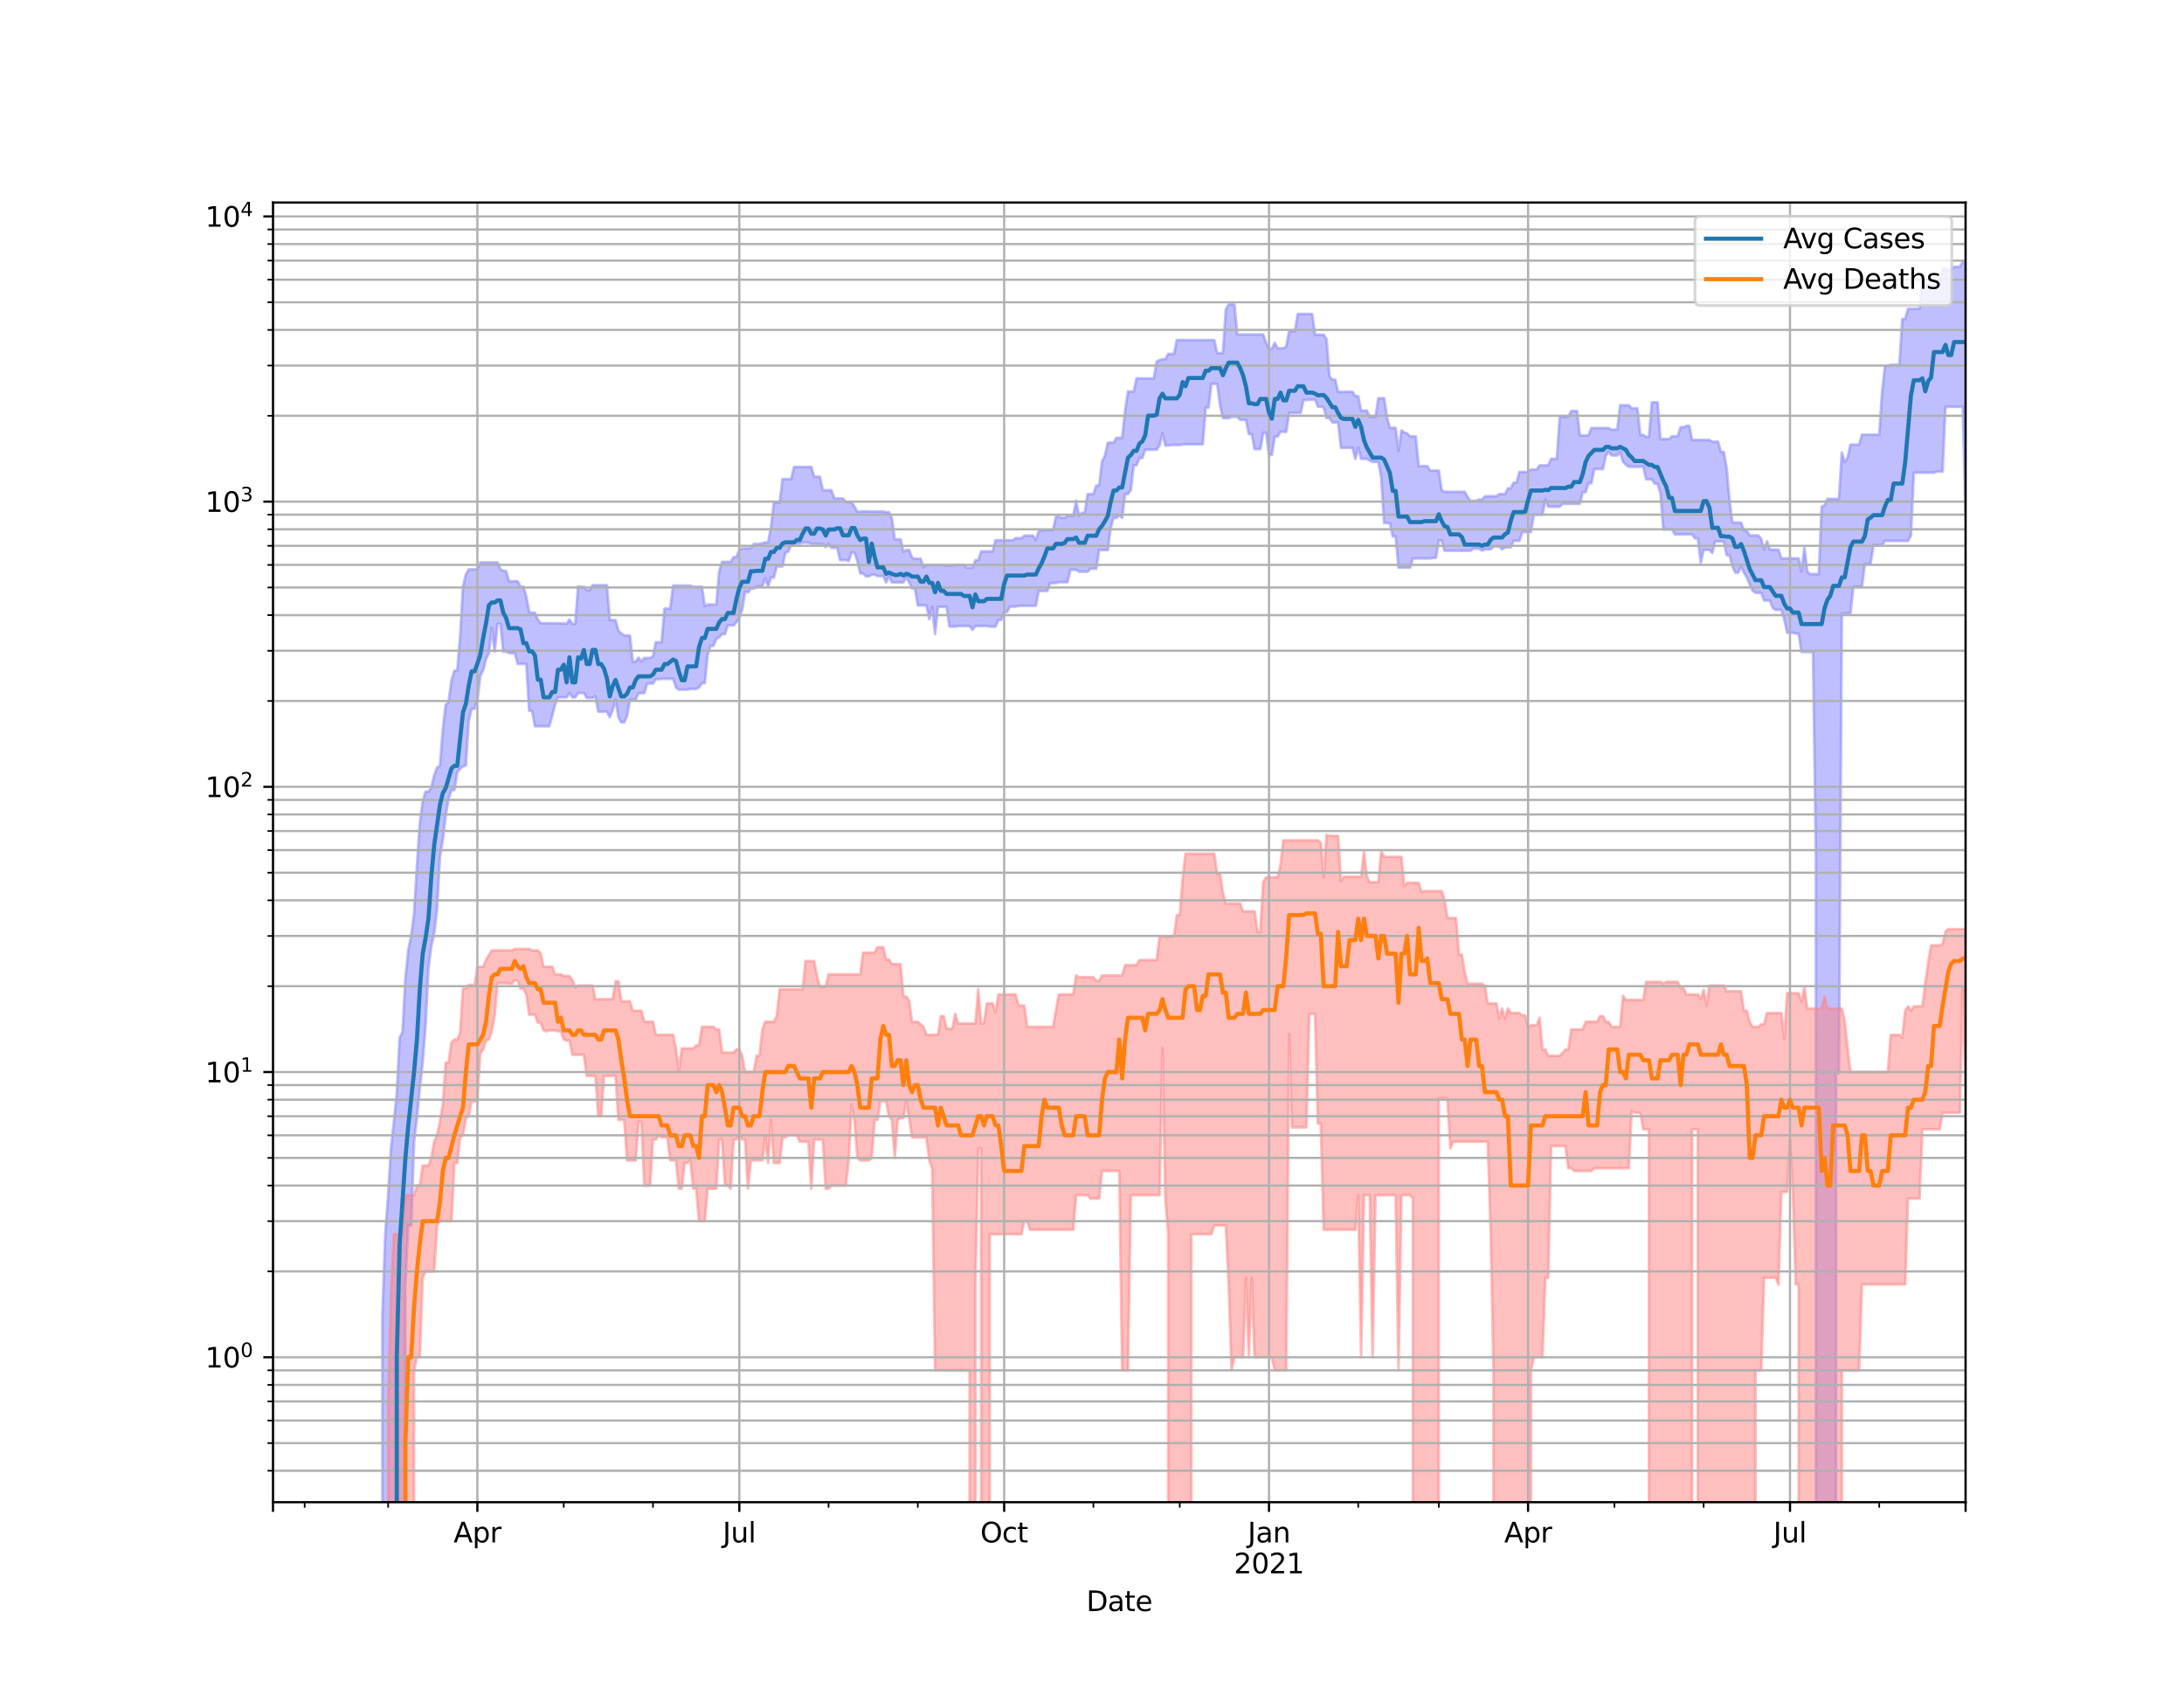 <?xml version="1.0" encoding="utf-8" standalone="no"?>
<!DOCTYPE svg PUBLIC "-//W3C//DTD SVG 1.1//EN"
  "http://www.w3.org/Graphics/SVG/1.1/DTD/svg11.dtd">
<svg height="612pt" version="1.1" viewBox="0 0 792 612" width="792pt" xmlns="http://www.w3.org/2000/svg" xmlns:xlink="http://www.w3.org/1999/xlink">
 <defs>
  <style type="text/css">*{stroke-linecap:butt;stroke-linejoin:round;}</style>
 </defs>
 <g id="figure_1">
  <g id="patch_1">
   <path d="M 0 612 
L 792 612 
L 792 0 
L 0 0 
z
" style="fill:#ffffff;"/>
  </g>
  <g id="axes_1">
   <g id="patch_2">
    <path d="M 99 544.68 
L 712.8 544.68 
L 712.8 73.44 
L 99 73.44 
z
" style="fill:#ffffff;"/>
   </g>
   <g id="PolyCollection_1">
    <path clip-path="url(#p68e2955192)" d="M 99 103906.327 
L 99 103906.327 
L 100.044 103906.327 
L 101.088 103906.327 
L 102.132 103906.327 
L 103.176 103906.327 
L 104.219 103906.327 
L 105.263 103906.327 
L 106.307 103906.327 
L 107.351 103906.327 
L 108.395 103906.327 
L 109.439 103906.327 
L 110.483 103906.327 
L 111.527 103906.327 
L 112.57 103906.327 
L 113.614 103906.327 
L 114.658 103906.327 
L 115.702 103906.327 
L 116.746 103906.327 
L 117.79 103906.327 
L 118.834 103906.327 
L 119.878 103906.327 
L 120.921 103906.327 
L 121.965 103906.327 
L 123.009 103906.327 
L 124.053 103906.327 
L 125.097 103906.327 
L 126.141 103906.327 
L 127.185 103906.327 
L 128.229 103906.327 
L 129.272 103906.327 
L 130.316 103906.327 
L 131.36 103906.327 
L 132.404 103906.327 
L 133.448 103906.327 
L 134.492 103906.327 
L 135.536 103906.327 
L 136.58 103906.327 
L 137.623 103906.327 
L 138.667 477.018 
L 139.711 447.52 
L 140.755 433.369 
L 141.799 416.389 
L 142.843 406.701 
L 143.887 396.546 
L 144.931 376.246 
L 145.974 374.25 
L 147.018 354.756 
L 148.062 344.44 
L 149.106 339.224 
L 150.15 331.31 
L 151.194 314.07 
L 152.238 298.582 
L 153.282 290.686 
L 154.326 287.041 
L 155.369 287.041 
L 156.413 285.571 
L 157.457 281.102 
L 158.501 278.326 
L 159.545 277.602 
L 160.589 264.502 
L 161.633 255.492 
L 162.677 254.599 
L 163.72 246.679 
L 164.764 243.224 
L 165.808 243.224 
L 166.852 231.044 
L 167.896 212.677 
L 168.94 208.274 
L 169.984 206.445 
L 171.028 206.445 
L 172.071 206.445 
L 173.115 206.445 
L 174.159 203.947 
L 175.203 203.947 
L 176.247 203.947 
L 177.291 203.947 
L 178.335 203.947 
L 179.379 203.947 
L 180.422 203.947 
L 181.466 206.445 
L 182.51 206.936 
L 183.554 207.148 
L 184.598 210.766 
L 185.642 210.766 
L 186.686 210.766 
L 187.73 210.766 
L 188.773 212.704 
L 189.817 212.704 
L 190.861 216.306 
L 191.905 221.876 
L 192.949 222.172 
L 193.993 222.172 
L 195.037 224.651 
L 196.081 225.974 
L 197.124 225.974 
L 198.168 225.974 
L 199.212 225.974 
L 200.256 225.974 
L 201.3 225.974 
L 202.344 225.974 
L 203.388 226.082 
L 204.432 226.082 
L 205.476 226.19 
L 206.519 224.616 
L 207.563 226.19 
L 208.607 226.19 
L 209.651 212.615 
L 210.695 212.802 
L 211.739 212.802 
L 212.783 213.971 
L 213.827 213.971 
L 214.87 212.19 
L 215.914 212.19 
L 216.958 212.19 
L 218.002 212.19 
L 219.046 212.19 
L 220.09 212.19 
L 221.134 224.826 
L 222.178 224.826 
L 223.221 224.826 
L 224.265 228.717 
L 225.309 229.644 
L 226.353 230.431 
L 227.397 230.431 
L 228.441 230.431 
L 229.485 239.998 
L 230.529 239.851 
L 231.572 238.469 
L 232.616 239.851 
L 233.66 238.58 
L 234.704 238.58 
L 235.748 238.58 
L 236.792 237.996 
L 237.836 232.879 
L 238.88 232.879 
L 239.923 232.879 
L 240.967 220.699 
L 242.011 220.699 
L 243.055 220.699 
L 244.099 212.331 
L 245.143 212.331 
L 246.187 212.331 
L 247.231 212.331 
L 248.274 212.331 
L 249.318 212.331 
L 250.362 212.331 
L 251.406 212.758 
L 252.45 212.758 
L 253.494 212.758 
L 254.538 212.758 
L 255.582 219.729 
L 256.626 219.2 
L 257.669 219.2 
L 258.713 219.2 
L 259.757 219.2 
L 260.801 207.291 
L 261.845 203.735 
L 262.889 203.735 
L 263.933 203.735 
L 264.977 203.735 
L 266.02 202.015 
L 267.064 202.015 
L 268.108 199.188 
L 269.152 198.852 
L 270.196 198.852 
L 271.24 198.852 
L 272.284 198.735 
L 273.328 197.243 
L 274.371 197.243 
L 275.415 197.243 
L 276.459 196.997 
L 277.503 196.653 
L 278.547 196.653 
L 279.591 191.085 
L 280.635 182.302 
L 281.679 182.302 
L 282.722 182.302 
L 283.766 173.717 
L 284.81 173.717 
L 285.854 173.717 
L 286.898 173.717 
L 287.942 169.322 
L 288.986 169.322 
L 290.03 169.322 
L 291.073 169.322 
L 292.117 169.322 
L 293.161 169.322 
L 294.205 169.322 
L 295.249 172.86 
L 296.293 172.86 
L 297.337 172.86 
L 298.381 177.745 
L 299.424 177.745 
L 300.468 177.745 
L 301.512 177.745 
L 302.556 180.712 
L 303.6 180.712 
L 304.644 180.712 
L 305.688 180.712 
L 306.732 182.044 
L 307.776 182.044 
L 308.819 182.044 
L 309.863 183.683 
L 310.907 185.544 
L 311.951 185.544 
L 312.995 185.417 
L 314.039 185.417 
L 315.083 185.476 
L 316.127 185.476 
L 317.17 185.476 
L 318.214 185.476 
L 319.258 185.476 
L 320.302 185.476 
L 321.346 185.724 
L 322.39 185.724 
L 323.434 187.889 
L 324.478 195.556 
L 325.521 195.556 
L 326.565 195.556 
L 327.609 200.041 
L 328.653 199.439 
L 329.697 199.439 
L 330.741 202.212 
L 331.785 202.616 
L 332.829 202.616 
L 333.872 202.616 
L 334.916 205.652 
L 335.96 204.866 
L 337.004 204.866 
L 338.048 204.866 
L 339.092 204.866 
L 340.136 204.866 
L 341.18 204.866 
L 342.223 204.844 
L 343.267 205.077 
L 344.311 205.077 
L 345.355 205.077 
L 346.399 204.844 
L 347.443 204.844 
L 348.487 204.844 
L 349.531 204.844 
L 350.574 205.828 
L 351.618 205.828 
L 352.662 205.828 
L 353.706 203.147 
L 354.75 203.147 
L 355.794 199.94 
L 356.838 199.94 
L 357.882 199.94 
L 358.926 199.94 
L 359.969 199.94 
L 361.013 195.898 
L 362.057 195.898 
L 363.101 195.898 
L 364.145 195.898 
L 365.189 195.898 
L 366.233 195.898 
L 367.277 195.898 
L 368.32 195.15 
L 369.364 195.15 
L 370.408 195.15 
L 371.452 194.218 
L 372.496 194.218 
L 373.54 194.218 
L 374.584 194.218 
L 375.628 195.733 
L 376.671 192.724 
L 377.715 192.4 
L 378.759 192.179 
L 379.803 192.179 
L 380.847 192.179 
L 381.891 192.179 
L 382.935 187.333 
L 383.979 187.333 
L 385.022 187.745 
L 386.066 187.745 
L 387.11 187.045 
L 388.154 187.045 
L 389.198 187.045 
L 390.242 181.52 
L 391.286 187.045 
L 392.33 185.94 
L 393.373 185.94 
L 394.417 179.181 
L 395.461 179.181 
L 396.505 179.181 
L 397.549 176.065 
L 398.593 176.065 
L 399.637 167.369 
L 400.681 165.245 
L 401.724 160.506 
L 402.768 160.506 
L 403.812 160.506 
L 404.856 158.753 
L 405.9 158.753 
L 406.944 158.753 
L 407.988 149.029 
L 409.032 141.96 
L 410.076 141.96 
L 411.119 141.96 
L 412.163 137.219 
L 413.207 137.219 
L 414.251 137.219 
L 415.295 137.219 
L 416.339 137.219 
L 417.383 137.219 
L 418.427 137.219 
L 419.47 131.048 
L 420.514 130.564 
L 421.558 130.243 
L 422.602 130.243 
L 423.646 128.341 
L 424.69 128.341 
L 425.734 128.341 
L 426.778 123.308 
L 427.821 123.308 
L 428.865 123.308 
L 429.909 123.308 
L 430.953 123.308 
L 431.997 123.308 
L 433.041 123.308 
L 434.085 123.308 
L 435.129 123.304 
L 436.172 123.304 
L 437.216 123.304 
L 438.26 123.304 
L 439.304 123.304 
L 440.348 123.304 
L 441.392 128.054 
L 442.436 128.054 
L 443.48 128.054 
L 444.523 112.205 
L 445.567 110.397 
L 446.611 110.397 
L 447.655 110.397 
L 448.699 121.294 
L 449.743 121.294 
L 450.787 121.294 
L 451.831 121.294 
L 452.874 121.294 
L 453.918 121.294 
L 454.962 121.294 
L 456.006 121.294 
L 457.05 121.294 
L 458.094 121.294 
L 459.138 124.305 
L 460.182 126.434 
L 461.226 126.434 
L 462.269 124.305 
L 463.313 126.288 
L 464.357 126.288 
L 465.401 126.288 
L 466.445 125.633 
L 467.489 120.088 
L 468.533 120.088 
L 469.577 120.088 
L 470.62 113.846 
L 471.664 113.846 
L 472.708 113.846 
L 473.752 113.846 
L 474.796 113.846 
L 475.84 113.846 
L 476.884 121.351 
L 477.928 121.351 
L 478.971 121.351 
L 480.015 121.351 
L 481.059 123.002 
L 482.103 136.404 
L 483.147 137.66 
L 484.191 137.66 
L 485.235 142.085 
L 486.279 142.085 
L 487.322 142.085 
L 488.366 142.072 
L 489.41 142.072 
L 490.454 142.072 
L 491.498 143.62 
L 492.542 143.62 
L 493.586 148.876 
L 494.63 148.876 
L 495.673 148.876 
L 496.717 151.128 
L 497.761 151.128 
L 498.805 151.128 
L 499.849 144.403 
L 500.893 144.403 
L 501.937 144.403 
L 502.981 151.346 
L 504.024 155.132 
L 505.068 155.132 
L 506.112 155.132 
L 507.156 163.5 
L 508.2 156.078 
L 509.244 156.82 
L 510.288 157.16 
L 511.332 158.238 
L 512.376 158.238 
L 513.419 158.238 
L 514.463 169.014 
L 515.507 169.014 
L 516.551 169.014 
L 517.595 169.014 
L 518.639 170.642 
L 519.683 170.642 
L 520.727 170.642 
L 521.77 170.642 
L 522.814 177.831 
L 523.858 178.326 
L 524.902 178.326 
L 525.946 178.326 
L 526.99 178.326 
L 528.034 178.326 
L 529.078 178.326 
L 530.121 178.326 
L 531.165 178.326 
L 532.209 180.19 
L 533.253 181.6 
L 534.297 181.6 
L 535.341 181.6 
L 536.385 181.134 
L 537.429 181.134 
L 538.472 179.983 
L 539.516 179.983 
L 540.56 179.905 
L 541.604 179.905 
L 542.648 179.905 
L 543.692 179.16 
L 544.736 179.16 
L 545.78 179.16 
L 546.823 177.103 
L 547.867 177.03 
L 548.911 175.02 
L 549.955 175.02 
L 550.999 171.138 
L 552.043 171.138 
L 553.087 171.138 
L 554.131 171.138 
L 555.174 170.245 
L 556.218 170.245 
L 557.262 170.245 
L 558.306 168.742 
L 559.35 168.742 
L 560.394 168.742 
L 561.438 168.742 
L 562.482 166.369 
L 563.526 166.369 
L 564.569 166.369 
L 565.613 151.101 
L 566.657 151.101 
L 567.701 151.101 
L 568.745 151.101 
L 569.789 149.025 
L 570.833 149.025 
L 571.877 149.025 
L 572.92 157.899 
L 573.964 157.899 
L 575.008 157.899 
L 576.052 157.899 
L 577.096 155.209 
L 578.14 155.209 
L 579.184 155.209 
L 580.228 155.209 
L 581.271 155.209 
L 582.315 155.209 
L 583.359 155.209 
L 584.403 155.816 
L 585.447 155.816 
L 586.491 155.816 
L 587.535 146.953 
L 588.579 146.953 
L 589.622 146.953 
L 590.666 146.953 
L 591.71 148.063 
L 592.754 148.063 
L 593.798 148.063 
L 594.842 157.702 
L 595.886 157.702 
L 596.93 158.408 
L 597.973 158.408 
L 599.017 145.869 
L 600.061 145.869 
L 601.105 145.869 
L 602.149 159.206 
L 603.193 159.206 
L 604.237 159.206 
L 605.281 159.206 
L 606.324 158.193 
L 607.368 158.193 
L 608.412 158.193 
L 609.456 154.886 
L 610.5 154.886 
L 611.544 154.423 
L 612.588 154.423 
L 613.632 159.529 
L 614.676 159.529 
L 615.719 159.529 
L 616.763 159.529 
L 617.807 159.529 
L 618.851 159.529 
L 619.895 159.529 
L 620.939 160.148 
L 621.983 160.148 
L 623.027 160.148 
L 624.07 163.868 
L 625.114 163.868 
L 626.158 169.728 
L 627.202 181.815 
L 628.246 189.467 
L 629.29 189.467 
L 630.334 189.467 
L 631.378 189.467 
L 632.421 192.456 
L 633.465 192.456 
L 634.509 194.159 
L 635.553 194.159 
L 636.597 194.159 
L 637.641 194.159 
L 638.685 195.398 
L 639.729 199.3 
L 640.772 196.299 
L 641.816 199.3 
L 642.86 199.3 
L 643.904 199.3 
L 644.948 199.3 
L 645.992 202.474 
L 647.036 202.474 
L 648.08 202.474 
L 649.123 202.474 
L 650.167 202.474 
L 651.211 202.474 
L 652.255 202.474 
L 653.299 207.251 
L 654.343 198.526 
L 655.387 207.251 
L 656.431 208.161 
L 657.474 208.161 
L 658.518 208.161 
L 659.562 208.161 
L 660.606 183.706 
L 661.65 183.273 
L 662.694 180.905 
L 663.738 180.905 
L 664.782 180.905 
L 665.826 180.905 
L 666.869 180.905 
L 667.913 164.091 
L 668.957 167.519 
L 670.001 165.914 
L 671.045 161.212 
L 672.089 161.212 
L 673.133 161.212 
L 674.177 161.212 
L 675.22 157.629 
L 676.264 157.629 
L 677.308 157.629 
L 678.352 157.629 
L 679.396 157.629 
L 680.44 157.629 
L 681.484 157.629 
L 682.528 142.109 
L 683.571 132.629 
L 684.615 132.629 
L 685.659 132.253 
L 686.703 132.253 
L 687.747 132.253 
L 688.791 132.253 
L 689.835 115.682 
L 690.879 115.682 
L 691.922 111.97 
L 692.966 111.97 
L 694.01 111.97 
L 695.054 111.97 
L 696.098 111.97 
L 697.142 101.553 
L 698.186 103.436 
L 699.23 103.436 
L 700.273 103.436 
L 701.317 103.436 
L 702.361 103.436 
L 703.405 103.436 
L 704.449 97.356 
L 705.493 97.356 
L 706.537 97.882 
L 707.581 97.737 
L 708.624 96.747 
L 709.668 96.747 
L 710.712 96.747 
L 711.756 94.86 
L 712.8 94.86 
L 712.8 185.768 
L 712.8 185.768 
L 711.756 147.485 
L 710.712 147.485 
L 709.668 147.485 
L 708.624 147.485 
L 707.581 147.485 
L 706.537 147.485 
L 705.493 147.485 
L 704.449 170.993 
L 703.405 170.993 
L 702.361 170.993 
L 701.317 171.379 
L 700.273 171.379 
L 699.23 171.379 
L 698.186 171.379 
L 697.142 171.379 
L 696.098 171.379 
L 695.054 171.379 
L 694.01 171.379 
L 692.966 194.236 
L 691.922 196.138 
L 690.879 196.138 
L 689.835 196.138 
L 688.791 196.138 
L 687.747 196.138 
L 686.703 196.138 
L 685.659 196.138 
L 684.615 196.138 
L 683.571 196.138 
L 682.528 197.663 
L 681.484 197.663 
L 680.44 197.663 
L 679.396 197.592 
L 678.352 204.456 
L 677.308 204.456 
L 676.264 204.456 
L 675.22 212.722 
L 674.177 212.722 
L 673.133 212.722 
L 672.089 212.722 
L 671.045 222.459 
L 670.001 222.459 
L 668.957 222.459 
L 667.913 222.459 
L 666.869 389.166 
L 665.826 389.166 
L 664.782 103906.327 
L 663.738 103906.327 
L 662.694 103906.327 
L 661.65 103906.327 
L 660.606 103906.327 
L 659.562 103906.327 
L 658.518 310.784 
L 657.474 236.411 
L 656.431 236.411 
L 655.387 236.411 
L 654.343 236.411 
L 653.299 236.411 
L 652.255 229.735 
L 651.211 229.735 
L 650.167 229.423 
L 649.123 229.423 
L 648.08 229.423 
L 647.036 224.465 
L 645.992 221.148 
L 644.948 221.148 
L 643.904 221.148 
L 642.86 220.465 
L 641.816 217.739 
L 640.772 217.739 
L 639.729 217.739 
L 638.685 214.935 
L 637.641 214.935 
L 636.597 214.935 
L 635.553 214.164 
L 634.509 211.926 
L 633.465 209.32 
L 632.421 207.608 
L 631.378 205.424 
L 630.334 207.608 
L 629.29 207.608 
L 628.246 205.424 
L 627.202 201.303 
L 626.158 201.303 
L 625.114 196.317 
L 624.07 196.317 
L 623.027 196.317 
L 621.983 196.317 
L 620.939 200.487 
L 619.895 199.4 
L 618.851 199.4 
L 617.807 199.4 
L 616.763 204.116 
L 615.719 195.198 
L 614.676 195.198 
L 613.632 193.754 
L 612.588 193.754 
L 611.544 193.754 
L 610.5 193.754 
L 609.456 193.754 
L 608.412 193.754 
L 607.368 193.754 
L 606.324 191.982 
L 605.281 191.982 
L 604.237 191.982 
L 603.193 191.982 
L 602.149 178.919 
L 601.105 175.391 
L 600.061 175.391 
L 599.017 173.773 
L 597.973 173.773 
L 596.93 173.773 
L 595.886 169.116 
L 594.842 169.251 
L 593.798 169.251 
L 592.754 169.251 
L 591.71 169.251 
L 590.666 169.251 
L 589.622 168.492 
L 588.579 167.454 
L 587.535 164.001 
L 586.491 165.128 
L 585.447 165.128 
L 584.403 165.128 
L 583.359 163.769 
L 582.315 165.311 
L 581.271 170.083 
L 580.228 170.083 
L 579.184 170.083 
L 578.14 170.083 
L 577.096 175.248 
L 576.052 175.248 
L 575.008 178.459 
L 573.964 178.459 
L 572.92 182.675 
L 571.877 182.675 
L 570.833 182.675 
L 569.789 182.675 
L 568.745 182.675 
L 567.701 182.675 
L 566.657 182.675 
L 565.613 183.729 
L 564.569 183.729 
L 563.526 183.729 
L 562.482 183.729 
L 561.438 183.729 
L 560.394 181.112 
L 559.35 186.599 
L 558.306 186.599 
L 557.262 186.599 
L 556.218 186.599 
L 555.174 192.919 
L 554.131 192.919 
L 553.087 192.919 
L 552.043 192.919 
L 550.999 196.095 
L 549.955 196.095 
L 548.911 196.095 
L 547.867 198.487 
L 546.823 198.487 
L 545.78 198.487 
L 544.736 199.194 
L 543.692 198.176 
L 542.648 198.176 
L 541.604 198.176 
L 540.56 199.194 
L 539.516 199.194 
L 538.472 199.194 
L 537.429 199.672 
L 536.385 198.931 
L 535.341 198.931 
L 534.297 198.931 
L 533.253 199.699 
L 532.209 199.699 
L 531.165 199.699 
L 530.121 199.699 
L 529.078 199.699 
L 528.034 199.699 
L 526.99 199.699 
L 525.946 199.686 
L 524.902 199.686 
L 523.858 199.686 
L 522.814 195.941 
L 521.77 195.941 
L 520.727 202.297 
L 519.683 202.297 
L 518.639 202.488 
L 517.595 202.488 
L 516.551 202.488 
L 515.507 202.488 
L 514.463 202.488 
L 513.419 202.488 
L 512.376 202.488 
L 511.332 205.828 
L 510.288 205.828 
L 509.244 205.828 
L 508.2 205.828 
L 507.156 205.828 
L 506.112 194.485 
L 505.068 194.485 
L 504.024 189.648 
L 502.981 189.648 
L 501.937 189.648 
L 500.893 173.148 
L 499.849 167.477 
L 498.805 167.477 
L 497.761 167.477 
L 496.717 166.977 
L 495.673 166.373 
L 494.63 166.373 
L 493.586 166.373 
L 492.542 162.308 
L 491.498 166.373 
L 490.454 162.308 
L 489.41 162.378 
L 488.366 162.378 
L 487.322 162.378 
L 486.279 162.378 
L 485.235 153.159 
L 484.191 153.159 
L 483.147 153.159 
L 482.103 151.56 
L 481.059 151.56 
L 480.015 147.681 
L 478.971 147.453 
L 477.928 147.453 
L 476.884 144.893 
L 475.84 144.893 
L 474.796 144.893 
L 473.752 145.059 
L 472.708 145.059 
L 471.664 149.743 
L 470.62 149.743 
L 469.577 149.743 
L 468.533 149.743 
L 467.489 149.743 
L 466.445 156.569 
L 465.401 156.569 
L 464.357 156.569 
L 463.313 158.301 
L 462.269 158.301 
L 461.226 164.955 
L 460.182 164.955 
L 459.138 156.936 
L 458.094 156.936 
L 457.05 162.837 
L 456.006 162.837 
L 454.962 162.837 
L 453.918 157.402 
L 452.874 157.402 
L 451.831 152.226 
L 450.787 152.226 
L 449.743 152.226 
L 448.699 151.137 
L 447.655 151.137 
L 446.611 151.137 
L 445.567 151.624 
L 444.523 151.624 
L 443.48 151.624 
L 442.436 146.989 
L 441.392 139.158 
L 440.348 139.158 
L 439.304 139.158 
L 438.26 147.799 
L 437.216 147.799 
L 436.172 161.119 
L 435.129 161.119 
L 434.085 161.119 
L 433.041 161.119 
L 431.997 161.119 
L 430.953 161.119 
L 429.909 161.119 
L 428.865 161.119 
L 427.821 161.348 
L 426.778 161.348 
L 425.734 161.348 
L 424.69 161.348 
L 423.646 161.536 
L 422.602 161.536 
L 421.558 157.101 
L 420.514 161.536 
L 419.47 163.025 
L 418.427 163.025 
L 417.383 163.025 
L 416.339 163.058 
L 415.295 163.058 
L 414.251 166.046 
L 413.207 166.046 
L 412.163 168.712 
L 411.119 168.712 
L 410.076 177.757 
L 409.032 179.138 
L 407.988 179.138 
L 406.944 187.792 
L 405.9 186.749 
L 404.856 187.792 
L 403.812 187.792 
L 402.768 191.484 
L 401.724 199.433 
L 400.681 199.433 
L 399.637 199.433 
L 398.593 199.433 
L 397.549 206.197 
L 396.505 206.197 
L 395.461 206.197 
L 394.417 207.298 
L 393.373 207.298 
L 392.33 207.298 
L 391.286 207.298 
L 390.242 206.592 
L 389.198 206.592 
L 388.154 206.592 
L 387.11 211.092 
L 386.066 211.092 
L 385.022 211.092 
L 383.979 211.092 
L 382.935 211.42 
L 381.891 211.42 
L 380.847 211.42 
L 379.803 214.284 
L 378.759 214.284 
L 377.715 214.284 
L 376.671 214.284 
L 375.628 219.666 
L 374.584 219.666 
L 373.54 219.666 
L 372.496 219.666 
L 371.452 219.666 
L 370.408 219.666 
L 369.364 219.666 
L 368.32 219.948 
L 367.277 219.948 
L 366.233 219.948 
L 365.189 221.93 
L 364.145 221.93 
L 363.101 224.779 
L 362.057 224.779 
L 361.013 227.201 
L 359.969 227.201 
L 358.926 227.201 
L 357.882 226.98 
L 356.838 226.98 
L 355.794 226.98 
L 354.75 226.98 
L 353.706 226.98 
L 352.662 228.374 
L 351.618 226.98 
L 350.574 226.98 
L 349.531 226.98 
L 348.487 226.98 
L 347.443 226.98 
L 346.399 227.201 
L 345.355 227.201 
L 344.311 227.201 
L 343.267 220.043 
L 342.223 220.043 
L 341.18 220.043 
L 340.136 220.043 
L 339.092 229.957 
L 338.048 220.043 
L 337.004 224.512 
L 335.96 219.531 
L 334.916 219.531 
L 333.872 219.531 
L 332.829 219.531 
L 331.785 213.342 
L 330.741 213.342 
L 329.697 211.17 
L 328.653 209.329 
L 327.609 211.17 
L 326.565 211.17 
L 325.521 211.17 
L 324.478 211.17 
L 323.434 211.17 
L 322.39 208.884 
L 321.346 211.17 
L 320.302 208.884 
L 319.258 208.884 
L 318.214 208.884 
L 317.17 208.363 
L 316.127 208.363 
L 315.083 208.974 
L 314.039 208.974 
L 312.995 207.928 
L 311.951 207.928 
L 310.907 203.393 
L 309.863 200.351 
L 308.819 200.351 
L 307.776 203.393 
L 306.732 203.075 
L 305.688 203.075 
L 304.644 203.075 
L 303.6 198.617 
L 302.556 198.617 
L 301.512 198.617 
L 300.468 197.243 
L 299.424 198.377 
L 298.381 197.243 
L 297.337 197.243 
L 296.293 197.243 
L 295.249 197.243 
L 294.205 197.243 
L 293.161 196.747 
L 292.117 196.747 
L 291.073 196.747 
L 290.03 197.168 
L 288.986 197.168 
L 287.942 197.682 
L 286.898 197.682 
L 285.854 199.98 
L 284.81 200.419 
L 283.766 205.371 
L 282.722 205.371 
L 281.679 205.371 
L 280.635 209.403 
L 279.591 209.403 
L 278.547 212.651 
L 277.503 209.703 
L 276.459 212.651 
L 275.415 212.651 
L 274.371 212.651 
L 273.328 213.423 
L 272.284 213.423 
L 271.24 214.841 
L 270.196 214.478 
L 269.152 221.159 
L 268.108 223.958 
L 267.064 225.663 
L 266.02 226.748 
L 264.977 226.748 
L 263.933 226.748 
L 262.889 229.931 
L 261.845 229.931 
L 260.801 231.057 
L 259.757 231.679 
L 258.713 234.184 
L 257.669 234.184 
L 256.626 237.405 
L 255.582 247.718 
L 254.538 247.718 
L 253.494 249.321 
L 252.45 249.808 
L 251.406 249.808 
L 250.362 249.808 
L 249.318 250.053 
L 248.274 250.053 
L 247.231 250.053 
L 246.187 250.053 
L 245.143 249.321 
L 244.099 246.132 
L 243.055 246.132 
L 242.011 246.132 
L 240.967 246.132 
L 239.923 246.132 
L 238.88 246.301 
L 237.836 246.301 
L 236.792 247.854 
L 235.748 247.854 
L 234.704 247.854 
L 233.66 251.321 
L 232.616 251.321 
L 231.572 251.321 
L 230.529 253.657 
L 229.485 253.657 
L 228.441 253.657 
L 227.397 259.606 
L 226.353 261.947 
L 225.309 261.947 
L 224.265 260.065 
L 223.221 253.657 
L 222.178 257.405 
L 221.134 260.065 
L 220.09 258.037 
L 219.046 258.037 
L 218.002 258.037 
L 216.958 258.037 
L 215.914 252.473 
L 214.87 253.061 
L 213.827 253.061 
L 212.783 253.061 
L 211.739 251.279 
L 210.695 251.279 
L 209.651 251.279 
L 208.607 252.864 
L 207.563 252.864 
L 206.519 251.279 
L 205.476 252.864 
L 204.432 252.864 
L 203.388 252.864 
L 202.344 252.864 
L 201.3 255.469 
L 200.256 259.53 
L 199.212 263.33 
L 198.168 263.33 
L 197.124 263.33 
L 196.081 263.33 
L 195.037 263.33 
L 193.993 263.33 
L 192.949 257.744 
L 191.905 257.744 
L 190.861 240.725 
L 189.817 240.725 
L 188.773 240.725 
L 187.73 240.725 
L 186.686 236.821 
L 185.642 236.821 
L 184.598 236.76 
L 183.554 236.29 
L 182.51 236.29 
L 181.466 226.214 
L 180.422 226.214 
L 179.379 236.29 
L 178.335 227.672 
L 177.291 236.76 
L 176.247 238.994 
L 175.203 243.013 
L 174.159 245.092 
L 173.115 254.013 
L 172.071 257.021 
L 171.028 257.021 
L 169.984 261.39 
L 168.94 277.526 
L 167.896 277.943 
L 166.852 278.712 
L 165.808 280.051 
L 164.764 286.484 
L 163.72 286.484 
L 162.677 289.586 
L 161.633 295.604 
L 160.589 304.441 
L 159.545 310.626 
L 158.501 329.592 
L 157.457 338.338 
L 156.413 343.119 
L 155.369 351.112 
L 154.326 371.719 
L 153.282 385.259 
L 152.238 394.456 
L 151.194 405.38 
L 150.15 413.961 
L 149.106 444.311 
L 148.062 444.311 
L 147.018 465.73 
L 145.974 103906.327 
L 144.931 103906.327 
L 143.887 103906.327 
L 142.843 103906.327 
L 141.799 103906.327 
L 140.755 103906.327 
L 139.711 103906.327 
L 138.667 103906.327 
L 137.623 103906.327 
L 136.58 103906.327 
L 135.536 103906.327 
L 134.492 103906.327 
L 133.448 103906.327 
L 132.404 103906.327 
L 131.36 103906.327 
L 130.316 103906.327 
L 129.272 103906.327 
L 128.229 103906.327 
L 127.185 103906.327 
L 126.141 103906.327 
L 125.097 103906.327 
L 124.053 103906.327 
L 123.009 103906.327 
L 121.965 103906.327 
L 120.921 103906.327 
L 119.878 103906.327 
L 118.834 103906.327 
L 117.79 103906.327 
L 116.746 103906.327 
L 115.702 103906.327 
L 114.658 103906.327 
L 113.614 103906.327 
L 112.57 103906.327 
L 111.527 103906.327 
L 110.483 103906.327 
L 109.439 103906.327 
L 108.395 103906.327 
L 107.351 103906.327 
L 106.307 103906.327 
L 105.263 103906.327 
L 104.219 103906.327 
L 103.176 103906.327 
L 102.132 103906.327 
L 101.088 103906.327 
L 100.044 103906.327 
L 99 103906.327 
z
" style="fill:#8080ff;fill-opacity:0.5;stroke:#8080ff;stroke-opacity:0.5;"/>
   </g>
   <g id="PolyCollection_2">
    <path clip-path="url(#p68e2955192)" d="M 99 103906.327 
L 99 103906.327 
L 100.044 103906.327 
L 101.088 103906.327 
L 102.132 103906.327 
L 103.176 103906.327 
L 104.219 103906.327 
L 105.263 103906.327 
L 106.307 103906.327 
L 107.351 103906.327 
L 108.395 103906.327 
L 109.439 103906.327 
L 110.483 103906.327 
L 111.527 103906.327 
L 112.57 103906.327 
L 113.614 103906.327 
L 114.658 103906.327 
L 115.702 103906.327 
L 116.746 103906.327 
L 117.79 103906.327 
L 118.834 103906.327 
L 119.878 103906.327 
L 120.921 103906.327 
L 121.965 103906.327 
L 123.009 103906.327 
L 124.053 103906.327 
L 125.097 103906.327 
L 126.141 103906.327 
L 127.185 103906.327 
L 128.229 103906.327 
L 129.272 103906.327 
L 130.316 103906.327 
L 131.36 103906.327 
L 132.404 103906.327 
L 133.448 103906.327 
L 134.492 103906.327 
L 135.536 103906.327 
L 136.58 103906.327 
L 137.623 103906.327 
L 138.667 103906.327 
L 139.711 103906.327 
L 140.755 508.148 
L 141.799 468.298 
L 142.843 447.52 
L 143.887 447.52 
L 144.931 447.52 
L 145.974 447.52 
L 147.018 433.369 
L 148.062 433.369 
L 149.106 433.369 
L 150.15 433.369 
L 151.194 429.868 
L 152.238 429.868 
L 153.282 422.625 
L 154.326 422.625 
L 155.369 422.625 
L 156.413 419.846 
L 157.457 413.961 
L 158.501 411.657 
L 159.545 406.701 
L 160.589 400.453 
L 161.633 385.259 
L 162.677 385.259 
L 163.72 377.98 
L 164.764 376.932 
L 165.808 376.932 
L 166.852 374.576 
L 167.896 358.492 
L 168.94 358.492 
L 169.984 357.137 
L 171.028 357.137 
L 172.071 357.137 
L 173.115 350.533 
L 174.159 350.533 
L 175.203 350.533 
L 176.247 348.105 
L 177.291 346.322 
L 178.335 344.608 
L 179.379 344.608 
L 180.422 344.608 
L 181.466 344.608 
L 182.51 344.608 
L 183.554 344.608 
L 184.598 344.608 
L 185.642 344.608 
L 186.686 344.106 
L 187.73 344.106 
L 188.773 344.106 
L 189.817 344.106 
L 190.861 344.106 
L 191.905 344.106 
L 192.949 344.608 
L 193.993 344.608 
L 195.037 344.608 
L 196.081 345.628 
L 197.124 350.533 
L 198.168 350.533 
L 199.212 350.533 
L 200.256 350.533 
L 201.3 353.304 
L 202.344 353.304 
L 203.388 353.304 
L 204.432 353.92 
L 205.476 353.92 
L 206.519 353.92 
L 207.563 355.393 
L 208.607 358.036 
L 209.651 357.36 
L 210.695 357.36 
L 211.739 357.36 
L 212.783 357.36 
L 213.827 357.36 
L 214.87 357.36 
L 215.914 362.316 
L 216.958 362.316 
L 218.002 362.316 
L 219.046 362.316 
L 220.09 362.316 
L 221.134 362.316 
L 222.178 362.316 
L 223.221 355.823 
L 224.265 355.823 
L 225.309 363.071 
L 226.353 363.071 
L 227.397 363.071 
L 228.441 363.071 
L 229.485 366.497 
L 230.529 366.497 
L 231.572 366.497 
L 232.616 366.497 
L 233.66 370.505 
L 234.704 370.505 
L 235.748 370.505 
L 236.792 370.505 
L 237.836 375.237 
L 238.88 375.237 
L 239.923 375.237 
L 240.967 375.237 
L 242.011 375.237 
L 243.055 375.237 
L 244.099 375.237 
L 245.143 380.154 
L 246.187 388.715 
L 247.231 380.154 
L 248.274 380.154 
L 249.318 380.154 
L 250.362 380.154 
L 251.406 380.154 
L 252.45 379.054 
L 253.494 379.054 
L 254.538 372.338 
L 255.582 372.338 
L 256.626 372.338 
L 257.669 372.338 
L 258.713 372.338 
L 259.757 373.284 
L 260.801 373.284 
L 261.845 381.664 
L 262.889 381.664 
L 263.933 381.664 
L 264.977 381.664 
L 266.02 381.664 
L 267.064 380.527 
L 268.108 380.527 
L 269.152 382.83 
L 270.196 388.715 
L 271.24 388.715 
L 272.284 388.715 
L 273.328 388.715 
L 274.371 382.83 
L 275.415 382.83 
L 276.459 373.284 
L 277.503 370.505 
L 278.547 370.505 
L 279.591 370.505 
L 280.635 370.505 
L 281.679 368.456 
L 282.722 358.721 
L 283.766 358.721 
L 284.81 358.721 
L 285.854 358.721 
L 286.898 358.721 
L 287.942 358.721 
L 288.986 358.721 
L 290.03 358.721 
L 291.073 358.721 
L 292.117 348.47 
L 293.161 348.47 
L 294.205 348.47 
L 295.249 348.47 
L 296.293 353.92 
L 297.337 357.809 
L 298.381 357.809 
L 299.424 357.809 
L 300.468 353.304 
L 301.512 353.304 
L 302.556 353.304 
L 303.6 353.304 
L 304.644 353.304 
L 305.688 353.304 
L 306.732 353.304 
L 307.776 353.304 
L 308.819 353.304 
L 309.863 353.304 
L 310.907 353.304 
L 311.951 353.304 
L 312.995 345.457 
L 314.039 345.457 
L 315.083 345.457 
L 316.127 345.457 
L 317.17 345.457 
L 318.214 343.445 
L 319.258 343.445 
L 320.302 343.445 
L 321.346 347.923 
L 322.39 347.923 
L 323.434 349.583 
L 324.478 349.583 
L 325.521 349.583 
L 326.565 349.583 
L 327.609 361.329 
L 328.653 361.329 
L 329.697 362.818 
L 330.741 370.505 
L 331.785 370.505 
L 332.829 370.505 
L 333.872 371.412 
L 334.916 372.338 
L 335.96 375.237 
L 337.004 375.237 
L 338.048 375.237 
L 339.092 375.237 
L 340.136 375.237 
L 341.18 368.456 
L 342.223 368.456 
L 343.267 372.966 
L 344.311 372.966 
L 345.355 372.966 
L 346.399 367.606 
L 347.443 371.108 
L 348.487 371.108 
L 349.531 371.108 
L 350.574 371.108 
L 351.618 371.108 
L 352.662 371.108 
L 353.706 371.108 
L 354.75 358.721 
L 355.794 371.108 
L 356.838 371.108 
L 357.882 363.839 
L 358.926 363.839 
L 359.969 363.839 
L 361.013 367.048 
L 362.057 360.603 
L 363.101 360.603 
L 364.145 360.603 
L 365.189 360.603 
L 366.233 360.603 
L 367.277 360.603 
L 368.32 360.603 
L 369.364 364.62 
L 370.408 364.62 
L 371.452 364.62 
L 372.496 372.338 
L 373.54 372.338 
L 374.584 372.338 
L 375.628 372.338 
L 376.671 372.338 
L 377.715 372.338 
L 378.759 372.338 
L 379.803 372.338 
L 380.847 372.338 
L 381.891 372.338 
L 382.935 366.224 
L 383.979 360.603 
L 385.022 360.603 
L 386.066 360.603 
L 387.11 360.603 
L 388.154 360.603 
L 389.198 360.603 
L 390.242 353.714 
L 391.286 354.336 
L 392.33 354.336 
L 393.373 354.336 
L 394.417 354.336 
L 395.461 354.336 
L 396.505 354.336 
L 397.549 355.607 
L 398.593 355.607 
L 399.637 353.714 
L 400.681 353.714 
L 401.724 353.714 
L 402.768 353.714 
L 403.812 353.714 
L 404.856 353.714 
L 405.9 353.714 
L 406.944 353.714 
L 407.988 349.961 
L 409.032 349.961 
L 410.076 349.961 
L 411.119 349.961 
L 412.163 349.961 
L 413.207 348.105 
L 414.251 348.105 
L 415.295 348.105 
L 416.339 348.105 
L 417.383 348.105 
L 418.427 348.105 
L 419.47 348.105 
L 420.514 339.524 
L 421.558 339.524 
L 422.602 339.524 
L 423.646 339.524 
L 424.69 339.524 
L 425.734 339.524 
L 426.778 331.814 
L 427.821 331.814 
L 428.865 318.735 
L 429.909 309.534 
L 430.953 309.534 
L 431.997 309.534 
L 433.041 309.534 
L 434.085 309.534 
L 435.129 309.534 
L 436.172 309.534 
L 437.216 309.534 
L 438.26 309.534 
L 439.304 309.534 
L 440.348 309.534 
L 441.392 316.792 
L 442.436 316.792 
L 443.48 323.731 
L 444.523 327.591 
L 445.567 327.591 
L 446.611 327.591 
L 447.655 327.591 
L 448.699 327.591 
L 449.743 327.591 
L 450.787 330.443 
L 451.831 330.443 
L 452.874 330.443 
L 453.918 330.443 
L 454.962 330.443 
L 456.006 337.901 
L 457.05 337.901 
L 458.094 319.788 
L 459.138 318.078 
L 460.182 318.078 
L 461.226 318.078 
L 462.269 318.078 
L 463.313 318.078 
L 464.357 313.815 
L 465.401 304.717 
L 466.445 304.717 
L 467.489 304.717 
L 468.533 304.717 
L 469.577 304.717 
L 470.62 304.717 
L 471.664 304.717 
L 472.708 304.717 
L 473.752 304.717 
L 474.796 304.717 
L 475.84 304.717 
L 476.884 304.717 
L 477.928 304.717 
L 478.971 305.556 
L 480.015 318.172 
L 481.059 302.688 
L 482.103 303.087 
L 483.147 303.087 
L 484.191 303.087 
L 485.235 303.087 
L 486.279 319.498 
L 487.322 317.892 
L 488.366 317.892 
L 489.41 317.892 
L 490.454 317.892 
L 491.498 317.892 
L 492.542 317.892 
L 493.586 317.892 
L 494.63 308.619 
L 495.673 317.892 
L 496.717 319.885 
L 497.761 319.885 
L 498.805 319.885 
L 499.849 319.885 
L 500.893 308.619 
L 501.937 310.705 
L 502.981 310.705 
L 504.024 310.705 
L 505.068 310.705 
L 506.112 310.705 
L 507.156 310.705 
L 508.2 310.705 
L 509.244 321.263 
L 510.288 320.079 
L 511.332 320.079 
L 512.376 320.079 
L 513.419 320.079 
L 514.463 320.079 
L 515.507 323.415 
L 516.551 323.101 
L 517.595 323.101 
L 518.639 323.101 
L 519.683 323.101 
L 520.727 323.101 
L 521.77 323.101 
L 522.814 323.101 
L 523.858 326.341 
L 524.902 332.837 
L 525.946 332.837 
L 526.99 332.837 
L 528.034 332.837 
L 529.078 346.148 
L 530.121 346.148 
L 531.165 352.494 
L 532.209 356.695 
L 533.253 356.695 
L 534.297 356.695 
L 535.341 356.695 
L 536.385 356.695 
L 537.429 356.695 
L 538.472 357.36 
L 539.516 363.839 
L 540.56 363.839 
L 541.604 363.839 
L 542.648 363.839 
L 543.692 369.323 
L 544.736 365.683 
L 545.78 369.323 
L 546.823 365.683 
L 547.867 367.326 
L 548.911 367.326 
L 549.955 367.326 
L 550.999 367.326 
L 552.043 368.171 
L 553.087 368.171 
L 554.131 372.651 
L 555.174 371.719 
L 556.218 371.719 
L 557.262 371.719 
L 558.306 369.032 
L 559.35 380.527 
L 560.394 380.527 
L 561.438 382.83 
L 562.482 382.83 
L 563.526 382.83 
L 564.569 382.83 
L 565.613 382.83 
L 566.657 381.664 
L 567.701 380.527 
L 568.745 380.527 
L 569.789 373.284 
L 570.833 373.284 
L 571.877 373.284 
L 572.92 373.284 
L 573.964 373.284 
L 575.008 370.505 
L 576.052 370.505 
L 577.096 370.505 
L 578.14 370.505 
L 579.184 370.505 
L 580.228 368.456 
L 581.271 368.456 
L 582.315 370.505 
L 583.359 370.505 
L 584.403 372.338 
L 585.447 372.338 
L 586.491 372.338 
L 587.535 372.338 
L 588.579 361.086 
L 589.622 362.566 
L 590.666 362.566 
L 591.71 362.566 
L 592.754 362.566 
L 593.798 362.566 
L 594.842 362.566 
L 595.886 362.566 
L 596.93 356.039 
L 597.973 356.039 
L 599.017 356.039 
L 600.061 356.039 
L 601.105 356.039 
L 602.149 356.039 
L 603.193 356.695 
L 604.237 356.039 
L 605.281 356.039 
L 606.324 356.039 
L 607.368 356.039 
L 608.412 356.039 
L 609.456 358.263 
L 610.5 358.263 
L 611.544 360.603 
L 612.588 360.603 
L 613.632 360.603 
L 614.676 360.603 
L 615.719 360.603 
L 616.763 362.316 
L 617.807 358.952 
L 618.851 364.62 
L 619.895 357.36 
L 620.939 357.36 
L 621.983 357.36 
L 623.027 357.36 
L 624.07 357.36 
L 625.114 357.36 
L 626.158 359.418 
L 627.202 359.418 
L 628.246 359.418 
L 629.29 359.418 
L 630.334 359.418 
L 631.378 359.418 
L 632.421 366.497 
L 633.465 366.497 
L 634.509 370.505 
L 635.553 372.338 
L 636.597 372.338 
L 637.641 372.338 
L 638.685 371.412 
L 639.729 371.412 
L 640.772 367.326 
L 641.816 367.326 
L 642.86 367.326 
L 643.904 367.326 
L 644.948 367.326 
L 645.992 367.326 
L 647.036 376.588 
L 648.08 360.125 
L 649.123 360.125 
L 650.167 360.125 
L 651.211 360.125 
L 652.255 360.125 
L 653.299 363.071 
L 654.343 358.036 
L 655.387 365.683 
L 656.431 365.683 
L 657.474 365.683 
L 658.518 365.683 
L 659.562 365.683 
L 660.606 365.683 
L 661.65 361.329 
L 662.694 365.683 
L 663.738 365.683 
L 664.782 365.683 
L 665.826 365.683 
L 666.869 365.683 
L 667.913 365.683 
L 668.957 370.206 
L 670.001 380.154 
L 671.045 388.715 
L 672.089 388.715 
L 673.133 388.715 
L 674.177 388.715 
L 675.22 388.715 
L 676.264 388.715 
L 677.308 388.715 
L 678.352 388.715 
L 679.396 388.715 
L 680.44 388.715 
L 681.484 388.715 
L 682.528 388.715 
L 683.571 388.715 
L 684.615 388.715 
L 685.659 375.237 
L 686.703 375.237 
L 687.747 375.237 
L 688.791 375.237 
L 689.835 376.246 
L 690.879 366.497 
L 691.922 364.883 
L 692.966 366.497 
L 694.01 364.883 
L 695.054 364.883 
L 696.098 364.883 
L 697.142 364.883 
L 698.186 356.475 
L 699.23 349.209 
L 700.273 342.794 
L 701.317 342.794 
L 702.361 342.794 
L 703.405 342.794 
L 704.449 342.312 
L 705.493 337.757 
L 706.537 336.898 
L 707.581 336.898 
L 708.624 336.898 
L 709.668 336.898 
L 710.712 336.898 
L 711.756 336.898 
L 712.8 336.898 
L 712.8 393.447 
L 712.8 393.447 
L 711.756 358.036 
L 710.712 403.469 
L 709.668 403.469 
L 708.624 403.469 
L 707.581 403.469 
L 706.537 403.469 
L 705.493 403.469 
L 704.449 403.469 
L 703.405 409.466 
L 702.361 409.466 
L 701.317 409.466 
L 700.273 409.466 
L 699.23 409.466 
L 698.186 409.466 
L 697.142 409.466 
L 696.098 434.6 
L 695.054 434.6 
L 694.01 434.6 
L 692.966 434.6 
L 691.922 434.6 
L 690.879 465.73 
L 689.835 465.73 
L 688.791 465.73 
L 687.747 465.73 
L 686.703 465.73 
L 685.659 465.73 
L 684.615 465.73 
L 683.571 465.73 
L 682.528 465.73 
L 681.484 465.73 
L 680.44 465.73 
L 679.396 465.73 
L 678.352 465.73 
L 677.308 465.73 
L 676.264 465.73 
L 675.22 465.73 
L 674.177 496.861 
L 673.133 496.861 
L 672.089 496.861 
L 671.045 496.861 
L 670.001 496.861 
L 668.957 496.861 
L 667.913 496.861 
L 666.869 103906.327 
L 665.826 103906.327 
L 664.782 103906.327 
L 663.738 103906.327 
L 662.694 103906.327 
L 661.65 103906.327 
L 660.606 103906.327 
L 659.562 103906.327 
L 658.518 103906.327 
L 657.474 103906.327 
L 656.431 103906.327 
L 655.387 103906.327 
L 654.343 103906.327 
L 653.299 103906.327 
L 652.255 465.73 
L 651.211 465.73 
L 650.167 432.171 
L 649.123 413.18 
L 648.08 432.171 
L 647.036 432.171 
L 645.992 432.171 
L 644.948 465.73 
L 643.904 463.302 
L 642.86 463.302 
L 641.816 463.302 
L 640.772 463.302 
L 639.729 463.302 
L 638.685 496.861 
L 637.641 496.861 
L 636.597 496.861 
L 635.553 103906.327 
L 634.509 103906.327 
L 633.465 103906.327 
L 632.421 103906.327 
L 631.378 103906.327 
L 630.334 103906.327 
L 629.29 103906.327 
L 628.246 103906.327 
L 627.202 103906.327 
L 626.158 103906.327 
L 625.114 103906.327 
L 624.07 103906.327 
L 623.027 103906.327 
L 621.983 103906.327 
L 620.939 103906.327 
L 619.895 103906.327 
L 618.851 103906.327 
L 617.807 103906.327 
L 616.763 103906.327 
L 615.719 409.466 
L 614.676 409.466 
L 613.632 409.466 
L 612.588 103906.327 
L 611.544 103906.327 
L 610.5 103906.327 
L 609.456 103906.327 
L 608.412 103906.327 
L 607.368 103906.327 
L 606.324 103906.327 
L 605.281 103906.327 
L 604.237 103906.327 
L 603.193 103906.327 
L 602.149 103906.327 
L 601.105 103906.327 
L 600.061 103906.327 
L 599.017 103906.327 
L 597.973 409.466 
L 596.93 409.466 
L 595.886 409.466 
L 594.842 403.469 
L 593.798 403.469 
L 592.754 403.469 
L 591.71 402.849 
L 590.666 423.591 
L 589.622 423.591 
L 588.579 423.591 
L 587.535 423.591 
L 586.491 423.591 
L 585.447 423.591 
L 584.403 423.591 
L 583.359 423.591 
L 582.315 423.591 
L 581.271 423.591 
L 580.228 423.591 
L 579.184 423.591 
L 578.14 423.591 
L 577.096 424.578 
L 576.052 424.578 
L 575.008 424.578 
L 573.964 424.578 
L 572.92 424.578 
L 571.877 424.578 
L 570.833 424.578 
L 569.789 423.591 
L 568.745 423.591 
L 567.701 415.565 
L 566.657 415.565 
L 565.613 415.565 
L 564.569 415.565 
L 563.526 415.565 
L 562.482 415.565 
L 561.438 463.302 
L 560.394 463.302 
L 559.35 492.129 
L 558.306 492.129 
L 557.262 492.129 
L 556.218 492.129 
L 555.174 496.861 
L 554.131 103906.327 
L 553.087 103906.327 
L 552.043 103906.327 
L 550.999 103906.327 
L 549.955 103906.327 
L 548.911 103906.327 
L 547.867 103906.327 
L 546.823 103906.327 
L 545.78 103906.327 
L 544.736 103906.327 
L 543.692 103906.327 
L 542.648 103906.327 
L 541.604 496.861 
L 540.56 445.887 
L 539.516 413.961 
L 538.472 413.961 
L 537.429 413.961 
L 536.385 413.961 
L 535.341 413.961 
L 534.297 413.961 
L 533.253 413.961 
L 532.209 413.961 
L 531.165 413.961 
L 530.121 413.961 
L 529.078 413.961 
L 528.034 413.961 
L 526.99 413.961 
L 525.946 416.389 
L 524.902 398.179 
L 523.858 398.179 
L 522.814 398.179 
L 521.77 398.179 
L 520.727 103906.327 
L 519.683 103906.327 
L 518.639 103906.327 
L 517.595 103906.327 
L 516.551 103906.327 
L 515.507 103906.327 
L 514.463 103906.327 
L 513.419 103906.327 
L 512.376 434.6 
L 511.332 433.369 
L 510.288 433.369 
L 509.244 433.369 
L 508.2 433.369 
L 507.156 496.861 
L 506.112 433.369 
L 505.068 433.369 
L 504.024 433.369 
L 502.981 433.369 
L 501.937 433.369 
L 500.893 433.369 
L 499.849 433.369 
L 498.805 433.369 
L 497.761 492.129 
L 496.717 433.369 
L 495.673 433.369 
L 494.63 433.369 
L 493.586 492.129 
L 492.542 433.369 
L 491.498 445.887 
L 490.454 445.887 
L 489.41 445.887 
L 488.366 445.887 
L 487.322 445.887 
L 486.279 445.887 
L 485.235 445.887 
L 484.191 445.887 
L 483.147 445.887 
L 482.103 445.887 
L 481.059 445.887 
L 480.015 445.887 
L 478.971 407.377 
L 477.928 407.377 
L 476.884 367.606 
L 475.84 367.606 
L 474.796 367.606 
L 473.752 408.759 
L 472.708 408.759 
L 471.664 408.759 
L 470.62 408.759 
L 469.577 408.759 
L 468.533 408.759 
L 467.489 374.905 
L 466.445 496.861 
L 465.401 496.861 
L 464.357 496.861 
L 463.313 496.861 
L 462.269 496.861 
L 461.226 492.129 
L 460.182 492.129 
L 459.138 492.129 
L 458.094 492.129 
L 457.05 492.129 
L 456.006 492.129 
L 454.962 492.129 
L 453.918 463.302 
L 452.874 492.129 
L 451.831 463.302 
L 450.787 492.129 
L 449.743 492.129 
L 448.699 492.129 
L 447.655 492.129 
L 446.611 496.861 
L 445.567 465.73 
L 444.523 444.311 
L 443.48 444.311 
L 442.436 444.311 
L 441.392 444.311 
L 440.348 444.311 
L 439.304 447.52 
L 438.26 447.52 
L 437.216 447.52 
L 436.172 447.52 
L 435.129 447.52 
L 434.085 447.52 
L 433.041 447.52 
L 431.997 447.52 
L 430.953 103906.327 
L 429.909 103906.327 
L 428.865 103906.327 
L 427.821 103906.327 
L 426.778 103906.327 
L 425.734 103906.327 
L 424.69 103906.327 
L 423.646 447.52 
L 422.602 434.6 
L 421.558 380.154 
L 420.514 433.369 
L 419.47 433.369 
L 418.427 433.369 
L 417.383 433.369 
L 416.339 433.369 
L 415.295 433.369 
L 414.251 433.369 
L 413.207 433.369 
L 412.163 433.369 
L 411.119 433.369 
L 410.076 433.369 
L 409.032 496.861 
L 407.988 496.861 
L 406.944 496.861 
L 405.9 424.578 
L 404.856 424.578 
L 403.812 424.578 
L 402.768 424.578 
L 401.724 424.578 
L 400.681 424.578 
L 399.637 424.578 
L 398.593 434.6 
L 397.549 434.6 
L 396.505 434.6 
L 395.461 434.6 
L 394.417 433.369 
L 393.373 433.369 
L 392.33 433.369 
L 391.286 433.369 
L 390.242 433.369 
L 389.198 445.887 
L 388.154 445.887 
L 387.11 445.887 
L 386.066 445.887 
L 385.022 445.887 
L 383.979 445.887 
L 382.935 445.887 
L 381.891 445.887 
L 380.847 445.887 
L 379.803 445.887 
L 378.759 445.887 
L 377.715 445.887 
L 376.671 445.887 
L 375.628 445.887 
L 374.584 445.887 
L 373.54 445.887 
L 372.496 442.788 
L 371.452 442.788 
L 370.408 447.52 
L 369.364 447.52 
L 368.32 447.52 
L 367.277 447.52 
L 366.233 447.52 
L 365.189 447.52 
L 364.145 447.52 
L 363.101 447.52 
L 362.057 447.52 
L 361.013 447.52 
L 359.969 447.52 
L 358.926 447.52 
L 357.882 103906.327 
L 356.838 103906.327 
L 355.794 416.389 
L 354.75 416.389 
L 353.706 465.73 
L 352.662 103906.327 
L 351.618 496.861 
L 350.574 496.861 
L 349.531 496.861 
L 348.487 496.861 
L 347.443 496.861 
L 346.399 496.861 
L 345.355 496.861 
L 344.311 496.861 
L 343.267 496.861 
L 342.223 496.861 
L 341.18 496.861 
L 340.136 496.861 
L 339.092 496.861 
L 338.048 423.591 
L 337.004 420.753 
L 335.96 412.412 
L 334.916 412.412 
L 333.872 412.412 
L 332.829 412.412 
L 331.785 412.412 
L 330.741 412.412 
L 329.697 405.38 
L 328.653 399.302 
L 327.609 405.38 
L 326.565 405.38 
L 325.521 406.036 
L 324.478 419.846 
L 323.434 406.036 
L 322.39 404.734 
L 321.346 399.302 
L 320.302 399.302 
L 319.258 399.302 
L 318.214 406.036 
L 317.17 406.036 
L 316.127 419.846 
L 315.083 420.753 
L 314.039 420.753 
L 312.995 420.753 
L 311.951 420.753 
L 310.907 419.846 
L 309.863 406.036 
L 308.819 400.453 
L 307.776 420.753 
L 306.732 429.868 
L 305.688 429.868 
L 304.644 429.868 
L 303.6 429.868 
L 302.556 429.868 
L 301.512 429.868 
L 300.468 431.005 
L 299.424 431.005 
L 298.381 413.18 
L 297.337 413.18 
L 296.293 413.18 
L 295.249 413.18 
L 294.205 431.005 
L 293.161 413.961 
L 292.117 413.961 
L 291.073 413.961 
L 290.03 413.961 
L 288.986 411.657 
L 287.942 411.657 
L 286.898 411.657 
L 285.854 411.657 
L 284.81 412.412 
L 283.766 412.412 
L 282.722 421.679 
L 281.679 421.679 
L 280.635 421.679 
L 279.591 406.036 
L 278.547 421.679 
L 277.503 412.412 
L 276.459 420.753 
L 275.415 420.753 
L 274.371 420.753 
L 273.328 420.753 
L 272.284 420.753 
L 271.24 431.005 
L 270.196 413.18 
L 269.152 413.18 
L 268.108 411.657 
L 267.064 413.18 
L 266.02 413.18 
L 264.977 431.005 
L 263.933 429.868 
L 262.889 429.868 
L 261.845 413.18 
L 260.801 413.18 
L 259.757 431.005 
L 258.713 431.005 
L 257.669 431.005 
L 256.626 431.005 
L 255.582 442.788 
L 254.538 442.788 
L 253.494 442.788 
L 252.45 431.005 
L 251.406 431.005 
L 250.362 420.753 
L 249.318 421.679 
L 248.274 421.679 
L 247.231 431.005 
L 246.187 431.005 
L 245.143 420.753 
L 244.099 420.753 
L 243.055 420.753 
L 242.011 412.412 
L 240.967 412.412 
L 239.923 412.412 
L 238.88 411.657 
L 237.836 413.18 
L 236.792 413.18 
L 235.748 429.868 
L 234.704 429.868 
L 233.66 429.868 
L 232.616 406.701 
L 231.572 406.701 
L 230.529 420.753 
L 229.485 420.753 
L 228.441 420.753 
L 227.397 420.753 
L 226.353 406.036 
L 225.309 406.036 
L 224.265 406.036 
L 223.221 390.083 
L 222.178 390.083 
L 221.134 390.083 
L 220.09 390.083 
L 219.046 390.083 
L 218.002 404.734 
L 216.958 404.734 
L 215.914 390.083 
L 214.87 390.083 
L 213.827 390.083 
L 212.783 390.083 
L 211.739 382.438 
L 210.695 382.438 
L 209.651 382.438 
L 208.607 382.438 
L 207.563 382.438 
L 206.519 377.278 
L 205.476 377.278 
L 204.432 376.932 
L 203.388 373.925 
L 202.344 373.925 
L 201.3 373.603 
L 200.256 373.603 
L 199.212 373.603 
L 198.168 373.925 
L 197.124 373.603 
L 196.081 370.805 
L 195.037 370.805 
L 193.993 367.888 
L 192.949 367.888 
L 191.905 367.888 
L 190.861 360.603 
L 189.817 358.492 
L 188.773 358.492 
L 187.73 355.607 
L 186.686 355.393 
L 185.642 356.695 
L 184.598 356.695 
L 183.554 356.475 
L 182.51 356.475 
L 181.466 356.475 
L 180.422 356.475 
L 179.379 368.171 
L 178.335 373.925 
L 177.291 376.932 
L 176.247 377.278 
L 175.203 380.527 
L 174.159 382.049 
L 173.115 399.302 
L 172.071 399.302 
L 171.028 399.302 
L 169.984 404.734 
L 168.94 405.38 
L 167.896 411.657 
L 166.852 412.412 
L 165.808 421.679 
L 164.764 421.679 
L 163.72 442.788 
L 162.677 442.788 
L 161.633 442.788 
L 160.589 442.788 
L 159.545 442.788 
L 158.501 444.311 
L 157.457 460.998 
L 156.413 460.998 
L 155.369 460.998 
L 154.326 460.998 
L 153.282 463.302 
L 152.238 492.129 
L 151.194 492.129 
L 150.15 496.861 
L 149.106 103906.327 
L 148.062 103906.327 
L 147.018 103906.327 
L 145.974 103906.327 
L 144.931 103906.327 
L 143.887 103906.327 
L 142.843 103906.327 
L 141.799 103906.327 
L 140.755 103906.327 
L 139.711 103906.327 
L 138.667 103906.327 
L 137.623 103906.327 
L 136.58 103906.327 
L 135.536 103906.327 
L 134.492 103906.327 
L 133.448 103906.327 
L 132.404 103906.327 
L 131.36 103906.327 
L 130.316 103906.327 
L 129.272 103906.327 
L 128.229 103906.327 
L 127.185 103906.327 
L 126.141 103906.327 
L 125.097 103906.327 
L 124.053 103906.327 
L 123.009 103906.327 
L 121.965 103906.327 
L 120.921 103906.327 
L 119.878 103906.327 
L 118.834 103906.327 
L 117.79 103906.327 
L 116.746 103906.327 
L 115.702 103906.327 
L 114.658 103906.327 
L 113.614 103906.327 
L 112.57 103906.327 
L 111.527 103906.327 
L 110.483 103906.327 
L 109.439 103906.327 
L 108.395 103906.327 
L 107.351 103906.327 
L 106.307 103906.327 
L 105.263 103906.327 
L 104.219 103906.327 
L 103.176 103906.327 
L 102.132 103906.327 
L 101.088 103906.327 
L 100.044 103906.327 
L 99 103906.327 
z
" style="fill:#ff8080;fill-opacity:0.5;stroke:#ff8080;stroke-opacity:0.5;"/>
   </g>
   <g id="matplotlib.axis_1">
    <g id="xtick_1">
     <g id="line2d_1">
      <path clip-path="url(#p68e2955192)" d="M 99 544.68 
L 99 73.44 
" style="fill:none;stroke:#b0b0b0;stroke-linecap:square;stroke-width:0.8;"/>
     </g>
     <g id="line2d_2">
      <defs>
       <path d="M 0 0 
L 0 3.5 
" id="m4abed1d830" style="stroke:#000000;stroke-width:0.8;"/>
      </defs>
      <g>
       <use style="stroke:#000000;stroke-width:0.8;" x="99" xlink:href="#m4abed1d830" y="544.68"/>
      </g>
     </g>
    </g>
    <g id="xtick_2">
     <g id="line2d_3">
      <path clip-path="url(#p68e2955192)" d="M 173.115 544.68 
L 173.115 73.44 
" style="fill:none;stroke:#b0b0b0;stroke-linecap:square;stroke-width:0.8;"/>
     </g>
     <g id="line2d_4">
      <g>
       <use style="stroke:#000000;stroke-width:0.8;" x="173.115" xlink:href="#m4abed1d830" y="544.68"/>
      </g>
     </g>
     <g id="text_1">
      <!-- Apr -->
      <g transform="translate(164.465 559.278)scale(0.1 -0.1)">
       <defs>
        <path d="M 2188 4044 
L 1331 1722 
L 3047 1722 
L 2188 4044 
z
M 1831 4666 
L 2547 4666 
L 4325 0 
L 3669 0 
L 3244 1197 
L 1141 1197 
L 716 0 
L 50 0 
L 1831 4666 
z
" id="DejaVuSans-41" transform="scale(0.016)"/>
        <path d="M 1159 525 
L 1159 -1331 
L 581 -1331 
L 581 3500 
L 1159 3500 
L 1159 2969 
Q 1341 3281 1617 3432 
Q 1894 3584 2278 3584 
Q 2916 3584 3314 3078 
Q 3713 2572 3713 1747 
Q 3713 922 3314 415 
Q 2916 -91 2278 -91 
Q 1894 -91 1617 61 
Q 1341 213 1159 525 
z
M 3116 1747 
Q 3116 2381 2855 2742 
Q 2594 3103 2138 3103 
Q 1681 3103 1420 2742 
Q 1159 2381 1159 1747 
Q 1159 1113 1420 752 
Q 1681 391 2138 391 
Q 2594 391 2855 752 
Q 3116 1113 3116 1747 
z
" id="DejaVuSans-70" transform="scale(0.016)"/>
        <path d="M 2631 2963 
Q 2534 3019 2420 3045 
Q 2306 3072 2169 3072 
Q 1681 3072 1420 2755 
Q 1159 2438 1159 1844 
L 1159 0 
L 581 0 
L 581 3500 
L 1159 3500 
L 1159 2956 
Q 1341 3275 1631 3429 
Q 1922 3584 2338 3584 
Q 2397 3584 2469 3576 
Q 2541 3569 2628 3553 
L 2631 2963 
z
" id="DejaVuSans-72" transform="scale(0.016)"/>
       </defs>
       <use xlink:href="#DejaVuSans-41"/>
       <use x="68.408" xlink:href="#DejaVuSans-70"/>
       <use x="131.885" xlink:href="#DejaVuSans-72"/>
      </g>
     </g>
    </g>
    <g id="xtick_3">
     <g id="line2d_5">
      <path clip-path="url(#p68e2955192)" d="M 268.108 544.68 
L 268.108 73.44 
" style="fill:none;stroke:#b0b0b0;stroke-linecap:square;stroke-width:0.8;"/>
     </g>
     <g id="line2d_6">
      <g>
       <use style="stroke:#000000;stroke-width:0.8;" x="268.108" xlink:href="#m4abed1d830" y="544.68"/>
      </g>
     </g>
     <g id="text_2">
      <!-- Jul -->
      <g transform="translate(262.075 559.278)scale(0.1 -0.1)">
       <defs>
        <path d="M 628 4666 
L 1259 4666 
L 1259 325 
Q 1259 -519 939 -900 
Q 619 -1281 -91 -1281 
L -331 -1281 
L -331 -750 
L -134 -750 
Q 284 -750 456 -515 
Q 628 -281 628 325 
L 628 4666 
z
" id="DejaVuSans-4a" transform="scale(0.016)"/>
        <path d="M 544 1381 
L 544 3500 
L 1119 3500 
L 1119 1403 
Q 1119 906 1312 657 
Q 1506 409 1894 409 
Q 2359 409 2629 706 
Q 2900 1003 2900 1516 
L 2900 3500 
L 3475 3500 
L 3475 0 
L 2900 0 
L 2900 538 
Q 2691 219 2414 64 
Q 2138 -91 1772 -91 
Q 1169 -91 856 284 
Q 544 659 544 1381 
z
M 1991 3584 
L 1991 3584 
z
" id="DejaVuSans-75" transform="scale(0.016)"/>
        <path d="M 603 4863 
L 1178 4863 
L 1178 0 
L 603 0 
L 603 4863 
z
" id="DejaVuSans-6c" transform="scale(0.016)"/>
       </defs>
       <use xlink:href="#DejaVuSans-4a"/>
       <use x="29.492" xlink:href="#DejaVuSans-75"/>
       <use x="92.871" xlink:href="#DejaVuSans-6c"/>
      </g>
     </g>
    </g>
    <g id="xtick_4">
     <g id="line2d_7">
      <path clip-path="url(#p68e2955192)" d="M 364.145 544.68 
L 364.145 73.44 
" style="fill:none;stroke:#b0b0b0;stroke-linecap:square;stroke-width:0.8;"/>
     </g>
     <g id="line2d_8">
      <g>
       <use style="stroke:#000000;stroke-width:0.8;" x="364.145" xlink:href="#m4abed1d830" y="544.68"/>
      </g>
     </g>
     <g id="text_3">
      <!-- Oct -->
      <g transform="translate(355.5 559.278)scale(0.1 -0.1)">
       <defs>
        <path d="M 2522 4238 
Q 1834 4238 1429 3725 
Q 1025 3213 1025 2328 
Q 1025 1447 1429 934 
Q 1834 422 2522 422 
Q 3209 422 3611 934 
Q 4013 1447 4013 2328 
Q 4013 3213 3611 3725 
Q 3209 4238 2522 4238 
z
M 2522 4750 
Q 3503 4750 4090 4092 
Q 4678 3434 4678 2328 
Q 4678 1225 4090 567 
Q 3503 -91 2522 -91 
Q 1538 -91 948 565 
Q 359 1222 359 2328 
Q 359 3434 948 4092 
Q 1538 4750 2522 4750 
z
" id="DejaVuSans-4f" transform="scale(0.016)"/>
        <path d="M 3122 3366 
L 3122 2828 
Q 2878 2963 2633 3030 
Q 2388 3097 2138 3097 
Q 1578 3097 1268 2742 
Q 959 2388 959 1747 
Q 959 1106 1268 751 
Q 1578 397 2138 397 
Q 2388 397 2633 464 
Q 2878 531 3122 666 
L 3122 134 
Q 2881 22 2623 -34 
Q 2366 -91 2075 -91 
Q 1284 -91 818 406 
Q 353 903 353 1747 
Q 353 2603 823 3093 
Q 1294 3584 2113 3584 
Q 2378 3584 2631 3529 
Q 2884 3475 3122 3366 
z
" id="DejaVuSans-63" transform="scale(0.016)"/>
        <path d="M 1172 4494 
L 1172 3500 
L 2356 3500 
L 2356 3053 
L 1172 3053 
L 1172 1153 
Q 1172 725 1289 603 
Q 1406 481 1766 481 
L 2356 481 
L 2356 0 
L 1766 0 
Q 1100 0 847 248 
Q 594 497 594 1153 
L 594 3053 
L 172 3053 
L 172 3500 
L 594 3500 
L 594 4494 
L 1172 4494 
z
" id="DejaVuSans-74" transform="scale(0.016)"/>
       </defs>
       <use xlink:href="#DejaVuSans-4f"/>
       <use x="78.711" xlink:href="#DejaVuSans-63"/>
       <use x="133.691" xlink:href="#DejaVuSans-74"/>
      </g>
     </g>
    </g>
    <g id="xtick_5">
     <g id="line2d_9">
      <path clip-path="url(#p68e2955192)" d="M 460.182 544.68 
L 460.182 73.44 
" style="fill:none;stroke:#b0b0b0;stroke-linecap:square;stroke-width:0.8;"/>
     </g>
     <g id="line2d_10">
      <g>
       <use style="stroke:#000000;stroke-width:0.8;" x="460.182" xlink:href="#m4abed1d830" y="544.68"/>
      </g>
     </g>
     <g id="text_4">
      <!-- Jan -->
      <g transform="translate(452.474 559.278)scale(0.1 -0.1)">
       <defs>
        <path d="M 2194 1759 
Q 1497 1759 1228 1600 
Q 959 1441 959 1056 
Q 959 750 1161 570 
Q 1363 391 1709 391 
Q 2188 391 2477 730 
Q 2766 1069 2766 1631 
L 2766 1759 
L 2194 1759 
z
M 3341 1997 
L 3341 0 
L 2766 0 
L 2766 531 
Q 2569 213 2275 61 
Q 1981 -91 1556 -91 
Q 1019 -91 701 211 
Q 384 513 384 1019 
Q 384 1609 779 1909 
Q 1175 2209 1959 2209 
L 2766 2209 
L 2766 2266 
Q 2766 2663 2505 2880 
Q 2244 3097 1772 3097 
Q 1472 3097 1187 3025 
Q 903 2953 641 2809 
L 641 3341 
Q 956 3463 1253 3523 
Q 1550 3584 1831 3584 
Q 2591 3584 2966 3190 
Q 3341 2797 3341 1997 
z
" id="DejaVuSans-61" transform="scale(0.016)"/>
        <path d="M 3513 2113 
L 3513 0 
L 2938 0 
L 2938 2094 
Q 2938 2591 2744 2837 
Q 2550 3084 2163 3084 
Q 1697 3084 1428 2787 
Q 1159 2491 1159 1978 
L 1159 0 
L 581 0 
L 581 3500 
L 1159 3500 
L 1159 2956 
Q 1366 3272 1645 3428 
Q 1925 3584 2291 3584 
Q 2894 3584 3203 3211 
Q 3513 2838 3513 2113 
z
" id="DejaVuSans-6e" transform="scale(0.016)"/>
       </defs>
       <use xlink:href="#DejaVuSans-4a"/>
       <use x="29.492" xlink:href="#DejaVuSans-61"/>
       <use x="90.771" xlink:href="#DejaVuSans-6e"/>
      </g>
      <!-- 2021 -->
      <g transform="translate(447.457 570.476)scale(0.1 -0.1)">
       <defs>
        <path d="M 1228 531 
L 3431 531 
L 3431 0 
L 469 0 
L 469 531 
Q 828 903 1448 1529 
Q 2069 2156 2228 2338 
Q 2531 2678 2651 2914 
Q 2772 3150 2772 3378 
Q 2772 3750 2511 3984 
Q 2250 4219 1831 4219 
Q 1534 4219 1204 4116 
Q 875 4013 500 3803 
L 500 4441 
Q 881 4594 1212 4672 
Q 1544 4750 1819 4750 
Q 2544 4750 2975 4387 
Q 3406 4025 3406 3419 
Q 3406 3131 3298 2873 
Q 3191 2616 2906 2266 
Q 2828 2175 2409 1742 
Q 1991 1309 1228 531 
z
" id="DejaVuSans-32" transform="scale(0.016)"/>
        <path d="M 2034 4250 
Q 1547 4250 1301 3770 
Q 1056 3291 1056 2328 
Q 1056 1369 1301 889 
Q 1547 409 2034 409 
Q 2525 409 2770 889 
Q 3016 1369 3016 2328 
Q 3016 3291 2770 3770 
Q 2525 4250 2034 4250 
z
M 2034 4750 
Q 2819 4750 3233 4129 
Q 3647 3509 3647 2328 
Q 3647 1150 3233 529 
Q 2819 -91 2034 -91 
Q 1250 -91 836 529 
Q 422 1150 422 2328 
Q 422 3509 836 4129 
Q 1250 4750 2034 4750 
z
" id="DejaVuSans-30" transform="scale(0.016)"/>
        <path d="M 794 531 
L 1825 531 
L 1825 4091 
L 703 3866 
L 703 4441 
L 1819 4666 
L 2450 4666 
L 2450 531 
L 3481 531 
L 3481 0 
L 794 0 
L 794 531 
z
" id="DejaVuSans-31" transform="scale(0.016)"/>
       </defs>
       <use xlink:href="#DejaVuSans-32"/>
       <use x="63.623" xlink:href="#DejaVuSans-30"/>
       <use x="127.246" xlink:href="#DejaVuSans-32"/>
       <use x="190.869" xlink:href="#DejaVuSans-31"/>
      </g>
     </g>
    </g>
    <g id="xtick_6">
     <g id="line2d_11">
      <path clip-path="url(#p68e2955192)" d="M 554.131 544.68 
L 554.131 73.44 
" style="fill:none;stroke:#b0b0b0;stroke-linecap:square;stroke-width:0.8;"/>
     </g>
     <g id="line2d_12">
      <g>
       <use style="stroke:#000000;stroke-width:0.8;" x="554.131" xlink:href="#m4abed1d830" y="544.68"/>
      </g>
     </g>
     <g id="text_5">
      <!-- Apr -->
      <g transform="translate(545.481 559.278)scale(0.1 -0.1)">
       <use xlink:href="#DejaVuSans-41"/>
       <use x="68.408" xlink:href="#DejaVuSans-70"/>
       <use x="131.885" xlink:href="#DejaVuSans-72"/>
      </g>
     </g>
    </g>
    <g id="xtick_7">
     <g id="line2d_13">
      <path clip-path="url(#p68e2955192)" d="M 649.123 544.68 
L 649.123 73.44 
" style="fill:none;stroke:#b0b0b0;stroke-linecap:square;stroke-width:0.8;"/>
     </g>
     <g id="line2d_14">
      <g>
       <use style="stroke:#000000;stroke-width:0.8;" x="649.123" xlink:href="#m4abed1d830" y="544.68"/>
      </g>
     </g>
     <g id="text_6">
      <!-- Jul -->
      <g transform="translate(643.091 559.278)scale(0.1 -0.1)">
       <use xlink:href="#DejaVuSans-4a"/>
       <use x="29.492" xlink:href="#DejaVuSans-75"/>
       <use x="92.871" xlink:href="#DejaVuSans-6c"/>
      </g>
     </g>
    </g>
    <g id="xtick_8">
     <g id="line2d_15">
      <path clip-path="url(#p68e2955192)" d="M 712.8 544.68 
L 712.8 73.44 
" style="fill:none;stroke:#b0b0b0;stroke-linecap:square;stroke-width:0.8;"/>
     </g>
     <g id="line2d_16">
      <g>
       <use style="stroke:#000000;stroke-width:0.8;" x="712.8" xlink:href="#m4abed1d830" y="544.68"/>
      </g>
     </g>
    </g>
    <g id="xtick_9">
     <g id="line2d_17">
      <defs>
       <path d="M 0 0 
L 0 2 
" id="mbe9820739d" style="stroke:#000000;stroke-width:0.6;"/>
      </defs>
      <g>
       <use style="stroke:#000000;stroke-width:0.6;" x="110.483" xlink:href="#mbe9820739d" y="544.68"/>
      </g>
     </g>
    </g>
    <g id="xtick_10">
     <g id="line2d_18">
      <g>
       <use style="stroke:#000000;stroke-width:0.6;" x="140.755" xlink:href="#mbe9820739d" y="544.68"/>
      </g>
     </g>
    </g>
    <g id="xtick_11">
     <g id="line2d_19">
      <g>
       <use style="stroke:#000000;stroke-width:0.6;" x="204.432" xlink:href="#mbe9820739d" y="544.68"/>
      </g>
     </g>
    </g>
    <g id="xtick_12">
     <g id="line2d_20">
      <g>
       <use style="stroke:#000000;stroke-width:0.6;" x="236.792" xlink:href="#mbe9820739d" y="544.68"/>
      </g>
     </g>
    </g>
    <g id="xtick_13">
     <g id="line2d_21">
      <g>
       <use style="stroke:#000000;stroke-width:0.6;" x="300.468" xlink:href="#mbe9820739d" y="544.68"/>
      </g>
     </g>
    </g>
    <g id="xtick_14">
     <g id="line2d_22">
      <g>
       <use style="stroke:#000000;stroke-width:0.6;" x="332.829" xlink:href="#mbe9820739d" y="544.68"/>
      </g>
     </g>
    </g>
    <g id="xtick_15">
     <g id="line2d_23">
      <g>
       <use style="stroke:#000000;stroke-width:0.6;" x="396.505" xlink:href="#mbe9820739d" y="544.68"/>
      </g>
     </g>
    </g>
    <g id="xtick_16">
     <g id="line2d_24">
      <g>
       <use style="stroke:#000000;stroke-width:0.6;" x="427.821" xlink:href="#mbe9820739d" y="544.68"/>
      </g>
     </g>
    </g>
    <g id="xtick_17">
     <g id="line2d_25">
      <g>
       <use style="stroke:#000000;stroke-width:0.6;" x="492.542" xlink:href="#mbe9820739d" y="544.68"/>
      </g>
     </g>
    </g>
    <g id="xtick_18">
     <g id="line2d_26">
      <g>
       <use style="stroke:#000000;stroke-width:0.6;" x="521.77" xlink:href="#mbe9820739d" y="544.68"/>
      </g>
     </g>
    </g>
    <g id="xtick_19">
     <g id="line2d_27">
      <g>
       <use style="stroke:#000000;stroke-width:0.6;" x="585.447" xlink:href="#mbe9820739d" y="544.68"/>
      </g>
     </g>
    </g>
    <g id="xtick_20">
     <g id="line2d_28">
      <g>
       <use style="stroke:#000000;stroke-width:0.6;" x="617.807" xlink:href="#mbe9820739d" y="544.68"/>
      </g>
     </g>
    </g>
    <g id="xtick_21">
     <g id="line2d_29">
      <g>
       <use style="stroke:#000000;stroke-width:0.6;" x="681.484" xlink:href="#mbe9820739d" y="544.68"/>
      </g>
     </g>
    </g>
    <g id="text_7">
     <!-- Date -->
     <g transform="translate(393.949 584.154)scale(0.1 -0.1)">
      <defs>
       <path d="M 1259 4147 
L 1259 519 
L 2022 519 
Q 2988 519 3436 956 
Q 3884 1394 3884 2338 
Q 3884 3275 3436 3711 
Q 2988 4147 2022 4147 
L 1259 4147 
z
M 628 4666 
L 1925 4666 
Q 3281 4666 3915 4102 
Q 4550 3538 4550 2338 
Q 4550 1131 3912 565 
Q 3275 0 1925 0 
L 628 0 
L 628 4666 
z
" id="DejaVuSans-44" transform="scale(0.016)"/>
       <path d="M 3597 1894 
L 3597 1613 
L 953 1613 
Q 991 1019 1311 708 
Q 1631 397 2203 397 
Q 2534 397 2845 478 
Q 3156 559 3463 722 
L 3463 178 
Q 3153 47 2828 -22 
Q 2503 -91 2169 -91 
Q 1331 -91 842 396 
Q 353 884 353 1716 
Q 353 2575 817 3079 
Q 1281 3584 2069 3584 
Q 2775 3584 3186 3129 
Q 3597 2675 3597 1894 
z
M 3022 2063 
Q 3016 2534 2758 2815 
Q 2500 3097 2075 3097 
Q 1594 3097 1305 2825 
Q 1016 2553 972 2059 
L 3022 2063 
z
" id="DejaVuSans-65" transform="scale(0.016)"/>
      </defs>
      <use xlink:href="#DejaVuSans-44"/>
      <use x="77.002" xlink:href="#DejaVuSans-61"/>
      <use x="138.281" xlink:href="#DejaVuSans-74"/>
      <use x="177.49" xlink:href="#DejaVuSans-65"/>
     </g>
    </g>
   </g>
   <g id="matplotlib.axis_2">
    <g id="ytick_1">
     <g id="line2d_30">
      <path clip-path="url(#p68e2955192)" d="M 99 492.129 
L 712.8 492.129 
" style="fill:none;stroke:#b0b0b0;stroke-linecap:square;stroke-width:0.8;"/>
     </g>
     <g id="line2d_31">
      <defs>
       <path d="M 0 0 
L -3.5 0 
" id="me91a084207" style="stroke:#000000;stroke-width:0.8;"/>
      </defs>
      <g>
       <use style="stroke:#000000;stroke-width:0.8;" x="99" xlink:href="#me91a084207" y="492.129"/>
      </g>
     </g>
     <g id="text_8">
      <!-- $\mathdefault{10^{0}}$ -->
      <g transform="translate(74.4 495.928)scale(0.1 -0.1)">
       <use transform="translate(0 0.766)" xlink:href="#DejaVuSans-31"/>
       <use transform="translate(63.623 0.766)" xlink:href="#DejaVuSans-30"/>
       <use transform="translate(128.203 39.047)scale(0.7)" xlink:href="#DejaVuSans-30"/>
      </g>
     </g>
    </g>
    <g id="ytick_2">
     <g id="line2d_32">
      <path clip-path="url(#p68e2955192)" d="M 99 388.715 
L 712.8 388.715 
" style="fill:none;stroke:#b0b0b0;stroke-linecap:square;stroke-width:0.8;"/>
     </g>
     <g id="line2d_33">
      <g>
       <use style="stroke:#000000;stroke-width:0.8;" x="99" xlink:href="#me91a084207" y="388.715"/>
      </g>
     </g>
     <g id="text_9">
      <!-- $\mathdefault{10^{1}}$ -->
      <g transform="translate(74.4 392.514)scale(0.1 -0.1)">
       <use transform="translate(0 0.684)" xlink:href="#DejaVuSans-31"/>
       <use transform="translate(63.623 0.684)" xlink:href="#DejaVuSans-30"/>
       <use transform="translate(128.203 38.966)scale(0.7)" xlink:href="#DejaVuSans-31"/>
      </g>
     </g>
    </g>
    <g id="ytick_3">
     <g id="line2d_34">
      <path clip-path="url(#p68e2955192)" d="M 99 285.301 
L 712.8 285.301 
" style="fill:none;stroke:#b0b0b0;stroke-linecap:square;stroke-width:0.8;"/>
     </g>
     <g id="line2d_35">
      <g>
       <use style="stroke:#000000;stroke-width:0.8;" x="99" xlink:href="#me91a084207" y="285.301"/>
      </g>
     </g>
     <g id="text_10">
      <!-- $\mathdefault{10^{2}}$ -->
      <g transform="translate(74.4 289.1)scale(0.1 -0.1)">
       <use transform="translate(0 0.766)" xlink:href="#DejaVuSans-31"/>
       <use transform="translate(63.623 0.766)" xlink:href="#DejaVuSans-30"/>
       <use transform="translate(128.203 39.047)scale(0.7)" xlink:href="#DejaVuSans-32"/>
      </g>
     </g>
    </g>
    <g id="ytick_4">
     <g id="line2d_36">
      <path clip-path="url(#p68e2955192)" d="M 99 181.887 
L 712.8 181.887 
" style="fill:none;stroke:#b0b0b0;stroke-linecap:square;stroke-width:0.8;"/>
     </g>
     <g id="line2d_37">
      <g>
       <use style="stroke:#000000;stroke-width:0.8;" x="99" xlink:href="#me91a084207" y="181.887"/>
      </g>
     </g>
     <g id="text_11">
      <!-- $\mathdefault{10^{3}}$ -->
      <g transform="translate(74.4 185.686)scale(0.1 -0.1)">
       <defs>
        <path d="M 2597 2516 
Q 3050 2419 3304 2112 
Q 3559 1806 3559 1356 
Q 3559 666 3084 287 
Q 2609 -91 1734 -91 
Q 1441 -91 1130 -33 
Q 819 25 488 141 
L 488 750 
Q 750 597 1062 519 
Q 1375 441 1716 441 
Q 2309 441 2620 675 
Q 2931 909 2931 1356 
Q 2931 1769 2642 2001 
Q 2353 2234 1838 2234 
L 1294 2234 
L 1294 2753 
L 1863 2753 
Q 2328 2753 2575 2939 
Q 2822 3125 2822 3475 
Q 2822 3834 2567 4026 
Q 2313 4219 1838 4219 
Q 1578 4219 1281 4162 
Q 984 4106 628 3988 
L 628 4550 
Q 988 4650 1302 4700 
Q 1616 4750 1894 4750 
Q 2613 4750 3031 4423 
Q 3450 4097 3450 3541 
Q 3450 3153 3228 2886 
Q 3006 2619 2597 2516 
z
" id="DejaVuSans-33" transform="scale(0.016)"/>
       </defs>
       <use transform="translate(0 0.766)" xlink:href="#DejaVuSans-31"/>
       <use transform="translate(63.623 0.766)" xlink:href="#DejaVuSans-30"/>
       <use transform="translate(128.203 39.047)scale(0.7)" xlink:href="#DejaVuSans-33"/>
      </g>
     </g>
    </g>
    <g id="ytick_5">
     <g id="line2d_38">
      <path clip-path="url(#p68e2955192)" d="M 99 78.472 
L 712.8 78.472 
" style="fill:none;stroke:#b0b0b0;stroke-linecap:square;stroke-width:0.8;"/>
     </g>
     <g id="line2d_39">
      <g>
       <use style="stroke:#000000;stroke-width:0.8;" x="99" xlink:href="#me91a084207" y="78.472"/>
      </g>
     </g>
     <g id="text_12">
      <!-- $\mathdefault{10^{4}}$ -->
      <g transform="translate(74.4 82.272)scale(0.1 -0.1)">
       <defs>
        <path d="M 2419 4116 
L 825 1625 
L 2419 1625 
L 2419 4116 
z
M 2253 4666 
L 3047 4666 
L 3047 1625 
L 3713 1625 
L 3713 1100 
L 3047 1100 
L 3047 0 
L 2419 0 
L 2419 1100 
L 313 1100 
L 313 1709 
L 2253 4666 
z
" id="DejaVuSans-34" transform="scale(0.016)"/>
       </defs>
       <use transform="translate(0 0.684)" xlink:href="#DejaVuSans-31"/>
       <use transform="translate(63.623 0.684)" xlink:href="#DejaVuSans-30"/>
       <use transform="translate(128.203 38.966)scale(0.7)" xlink:href="#DejaVuSans-34"/>
      </g>
     </g>
    </g>
    <g id="ytick_6">
     <g id="line2d_40">
      <path clip-path="url(#p68e2955192)" d="M 99 533.282 
L 712.8 533.282 
" style="fill:none;stroke:#b0b0b0;stroke-linecap:square;stroke-width:0.8;"/>
     </g>
     <g id="line2d_41">
      <defs>
       <path d="M 0 0 
L -2 0 
" id="m0cb60b688e" style="stroke:#000000;stroke-width:0.6;"/>
      </defs>
      <g>
       <use style="stroke:#000000;stroke-width:0.6;" x="99" xlink:href="#m0cb60b688e" y="533.282"/>
      </g>
     </g>
    </g>
    <g id="ytick_7">
     <g id="line2d_42">
      <path clip-path="url(#p68e2955192)" d="M 99 523.26 
L 712.8 523.26 
" style="fill:none;stroke:#b0b0b0;stroke-linecap:square;stroke-width:0.8;"/>
     </g>
     <g id="line2d_43">
      <g>
       <use style="stroke:#000000;stroke-width:0.6;" x="99" xlink:href="#m0cb60b688e" y="523.26"/>
      </g>
     </g>
    </g>
    <g id="ytick_8">
     <g id="line2d_44">
      <path clip-path="url(#p68e2955192)" d="M 99 515.072 
L 712.8 515.072 
" style="fill:none;stroke:#b0b0b0;stroke-linecap:square;stroke-width:0.8;"/>
     </g>
     <g id="line2d_45">
      <g>
       <use style="stroke:#000000;stroke-width:0.6;" x="99" xlink:href="#m0cb60b688e" y="515.072"/>
      </g>
     </g>
    </g>
    <g id="ytick_9">
     <g id="line2d_46">
      <path clip-path="url(#p68e2955192)" d="M 99 508.148 
L 712.8 508.148 
" style="fill:none;stroke:#b0b0b0;stroke-linecap:square;stroke-width:0.8;"/>
     </g>
     <g id="line2d_47">
      <g>
       <use style="stroke:#000000;stroke-width:0.6;" x="99" xlink:href="#m0cb60b688e" y="508.148"/>
      </g>
     </g>
    </g>
    <g id="ytick_10">
     <g id="line2d_48">
      <path clip-path="url(#p68e2955192)" d="M 99 502.151 
L 712.8 502.151 
" style="fill:none;stroke:#b0b0b0;stroke-linecap:square;stroke-width:0.8;"/>
     </g>
     <g id="line2d_49">
      <g>
       <use style="stroke:#000000;stroke-width:0.6;" x="99" xlink:href="#m0cb60b688e" y="502.151"/>
      </g>
     </g>
    </g>
    <g id="ytick_11">
     <g id="line2d_50">
      <path clip-path="url(#p68e2955192)" d="M 99 496.861 
L 712.8 496.861 
" style="fill:none;stroke:#b0b0b0;stroke-linecap:square;stroke-width:0.8;"/>
     </g>
     <g id="line2d_51">
      <g>
       <use style="stroke:#000000;stroke-width:0.6;" x="99" xlink:href="#m0cb60b688e" y="496.861"/>
      </g>
     </g>
    </g>
    <g id="ytick_12">
     <g id="line2d_52">
      <path clip-path="url(#p68e2955192)" d="M 99 460.998 
L 712.8 460.998 
" style="fill:none;stroke:#b0b0b0;stroke-linecap:square;stroke-width:0.8;"/>
     </g>
     <g id="line2d_53">
      <g>
       <use style="stroke:#000000;stroke-width:0.6;" x="99" xlink:href="#m0cb60b688e" y="460.998"/>
      </g>
     </g>
    </g>
    <g id="ytick_13">
     <g id="line2d_54">
      <path clip-path="url(#p68e2955192)" d="M 99 442.788 
L 712.8 442.788 
" style="fill:none;stroke:#b0b0b0;stroke-linecap:square;stroke-width:0.8;"/>
     </g>
     <g id="line2d_55">
      <g>
       <use style="stroke:#000000;stroke-width:0.6;" x="99" xlink:href="#m0cb60b688e" y="442.788"/>
      </g>
     </g>
    </g>
    <g id="ytick_14">
     <g id="line2d_56">
      <path clip-path="url(#p68e2955192)" d="M 99 429.868 
L 712.8 429.868 
" style="fill:none;stroke:#b0b0b0;stroke-linecap:square;stroke-width:0.8;"/>
     </g>
     <g id="line2d_57">
      <g>
       <use style="stroke:#000000;stroke-width:0.6;" x="99" xlink:href="#m0cb60b688e" y="429.868"/>
      </g>
     </g>
    </g>
    <g id="ytick_15">
     <g id="line2d_58">
      <path clip-path="url(#p68e2955192)" d="M 99 419.846 
L 712.8 419.846 
" style="fill:none;stroke:#b0b0b0;stroke-linecap:square;stroke-width:0.8;"/>
     </g>
     <g id="line2d_59">
      <g>
       <use style="stroke:#000000;stroke-width:0.6;" x="99" xlink:href="#m0cb60b688e" y="419.846"/>
      </g>
     </g>
    </g>
    <g id="ytick_16">
     <g id="line2d_60">
      <path clip-path="url(#p68e2955192)" d="M 99 411.657 
L 712.8 411.657 
" style="fill:none;stroke:#b0b0b0;stroke-linecap:square;stroke-width:0.8;"/>
     </g>
     <g id="line2d_61">
      <g>
       <use style="stroke:#000000;stroke-width:0.6;" x="99" xlink:href="#m0cb60b688e" y="411.657"/>
      </g>
     </g>
    </g>
    <g id="ytick_17">
     <g id="line2d_62">
      <path clip-path="url(#p68e2955192)" d="M 99 404.734 
L 712.8 404.734 
" style="fill:none;stroke:#b0b0b0;stroke-linecap:square;stroke-width:0.8;"/>
     </g>
     <g id="line2d_63">
      <g>
       <use style="stroke:#000000;stroke-width:0.6;" x="99" xlink:href="#m0cb60b688e" y="404.734"/>
      </g>
     </g>
    </g>
    <g id="ytick_18">
     <g id="line2d_64">
      <path clip-path="url(#p68e2955192)" d="M 99 398.737 
L 712.8 398.737 
" style="fill:none;stroke:#b0b0b0;stroke-linecap:square;stroke-width:0.8;"/>
     </g>
     <g id="line2d_65">
      <g>
       <use style="stroke:#000000;stroke-width:0.6;" x="99" xlink:href="#m0cb60b688e" y="398.737"/>
      </g>
     </g>
    </g>
    <g id="ytick_19">
     <g id="line2d_66">
      <path clip-path="url(#p68e2955192)" d="M 99 393.447 
L 712.8 393.447 
" style="fill:none;stroke:#b0b0b0;stroke-linecap:square;stroke-width:0.8;"/>
     </g>
     <g id="line2d_67">
      <g>
       <use style="stroke:#000000;stroke-width:0.6;" x="99" xlink:href="#m0cb60b688e" y="393.447"/>
      </g>
     </g>
    </g>
    <g id="ytick_20">
     <g id="line2d_68">
      <path clip-path="url(#p68e2955192)" d="M 99 357.584 
L 712.8 357.584 
" style="fill:none;stroke:#b0b0b0;stroke-linecap:square;stroke-width:0.8;"/>
     </g>
     <g id="line2d_69">
      <g>
       <use style="stroke:#000000;stroke-width:0.6;" x="99" xlink:href="#m0cb60b688e" y="357.584"/>
      </g>
     </g>
    </g>
    <g id="ytick_21">
     <g id="line2d_70">
      <path clip-path="url(#p68e2955192)" d="M 99 339.374 
L 712.8 339.374 
" style="fill:none;stroke:#b0b0b0;stroke-linecap:square;stroke-width:0.8;"/>
     </g>
     <g id="line2d_71">
      <g>
       <use style="stroke:#000000;stroke-width:0.6;" x="99" xlink:href="#m0cb60b688e" y="339.374"/>
      </g>
     </g>
    </g>
    <g id="ytick_22">
     <g id="line2d_72">
      <path clip-path="url(#p68e2955192)" d="M 99 326.453 
L 712.8 326.453 
" style="fill:none;stroke:#b0b0b0;stroke-linecap:square;stroke-width:0.8;"/>
     </g>
     <g id="line2d_73">
      <g>
       <use style="stroke:#000000;stroke-width:0.6;" x="99" xlink:href="#m0cb60b688e" y="326.453"/>
      </g>
     </g>
    </g>
    <g id="ytick_23">
     <g id="line2d_74">
      <path clip-path="url(#p68e2955192)" d="M 99 316.432 
L 712.8 316.432 
" style="fill:none;stroke:#b0b0b0;stroke-linecap:square;stroke-width:0.8;"/>
     </g>
     <g id="line2d_75">
      <g>
       <use style="stroke:#000000;stroke-width:0.6;" x="99" xlink:href="#m0cb60b688e" y="316.432"/>
      </g>
     </g>
    </g>
    <g id="ytick_24">
     <g id="line2d_76">
      <path clip-path="url(#p68e2955192)" d="M 99 308.243 
L 712.8 308.243 
" style="fill:none;stroke:#b0b0b0;stroke-linecap:square;stroke-width:0.8;"/>
     </g>
     <g id="line2d_77">
      <g>
       <use style="stroke:#000000;stroke-width:0.6;" x="99" xlink:href="#m0cb60b688e" y="308.243"/>
      </g>
     </g>
    </g>
    <g id="ytick_25">
     <g id="line2d_78">
      <path clip-path="url(#p68e2955192)" d="M 99 301.32 
L 712.8 301.32 
" style="fill:none;stroke:#b0b0b0;stroke-linecap:square;stroke-width:0.8;"/>
     </g>
     <g id="line2d_79">
      <g>
       <use style="stroke:#000000;stroke-width:0.6;" x="99" xlink:href="#m0cb60b688e" y="301.32"/>
      </g>
     </g>
    </g>
    <g id="ytick_26">
     <g id="line2d_80">
      <path clip-path="url(#p68e2955192)" d="M 99 295.323 
L 712.8 295.323 
" style="fill:none;stroke:#b0b0b0;stroke-linecap:square;stroke-width:0.8;"/>
     </g>
     <g id="line2d_81">
      <g>
       <use style="stroke:#000000;stroke-width:0.6;" x="99" xlink:href="#m0cb60b688e" y="295.323"/>
      </g>
     </g>
    </g>
    <g id="ytick_27">
     <g id="line2d_82">
      <path clip-path="url(#p68e2955192)" d="M 99 290.033 
L 712.8 290.033 
" style="fill:none;stroke:#b0b0b0;stroke-linecap:square;stroke-width:0.8;"/>
     </g>
     <g id="line2d_83">
      <g>
       <use style="stroke:#000000;stroke-width:0.6;" x="99" xlink:href="#m0cb60b688e" y="290.033"/>
      </g>
     </g>
    </g>
    <g id="ytick_28">
     <g id="line2d_84">
      <path clip-path="url(#p68e2955192)" d="M 99 254.17 
L 712.8 254.17 
" style="fill:none;stroke:#b0b0b0;stroke-linecap:square;stroke-width:0.8;"/>
     </g>
     <g id="line2d_85">
      <g>
       <use style="stroke:#000000;stroke-width:0.6;" x="99" xlink:href="#m0cb60b688e" y="254.17"/>
      </g>
     </g>
    </g>
    <g id="ytick_29">
     <g id="line2d_86">
      <path clip-path="url(#p68e2955192)" d="M 99 235.96 
L 712.8 235.96 
" style="fill:none;stroke:#b0b0b0;stroke-linecap:square;stroke-width:0.8;"/>
     </g>
     <g id="line2d_87">
      <g>
       <use style="stroke:#000000;stroke-width:0.6;" x="99" xlink:href="#m0cb60b688e" y="235.96"/>
      </g>
     </g>
    </g>
    <g id="ytick_30">
     <g id="line2d_88">
      <path clip-path="url(#p68e2955192)" d="M 99 223.039 
L 712.8 223.039 
" style="fill:none;stroke:#b0b0b0;stroke-linecap:square;stroke-width:0.8;"/>
     </g>
     <g id="line2d_89">
      <g>
       <use style="stroke:#000000;stroke-width:0.6;" x="99" xlink:href="#m0cb60b688e" y="223.039"/>
      </g>
     </g>
    </g>
    <g id="ytick_31">
     <g id="line2d_90">
      <path clip-path="url(#p68e2955192)" d="M 99 213.017 
L 712.8 213.017 
" style="fill:none;stroke:#b0b0b0;stroke-linecap:square;stroke-width:0.8;"/>
     </g>
     <g id="line2d_91">
      <g>
       <use style="stroke:#000000;stroke-width:0.6;" x="99" xlink:href="#m0cb60b688e" y="213.017"/>
      </g>
     </g>
    </g>
    <g id="ytick_32">
     <g id="line2d_92">
      <path clip-path="url(#p68e2955192)" d="M 99 204.829 
L 712.8 204.829 
" style="fill:none;stroke:#b0b0b0;stroke-linecap:square;stroke-width:0.8;"/>
     </g>
     <g id="line2d_93">
      <g>
       <use style="stroke:#000000;stroke-width:0.6;" x="99" xlink:href="#m0cb60b688e" y="204.829"/>
      </g>
     </g>
    </g>
    <g id="ytick_33">
     <g id="line2d_94">
      <path clip-path="url(#p68e2955192)" d="M 99 197.906 
L 712.8 197.906 
" style="fill:none;stroke:#b0b0b0;stroke-linecap:square;stroke-width:0.8;"/>
     </g>
     <g id="line2d_95">
      <g>
       <use style="stroke:#000000;stroke-width:0.6;" x="99" xlink:href="#m0cb60b688e" y="197.906"/>
      </g>
     </g>
    </g>
    <g id="ytick_34">
     <g id="line2d_96">
      <path clip-path="url(#p68e2955192)" d="M 99 191.909 
L 712.8 191.909 
" style="fill:none;stroke:#b0b0b0;stroke-linecap:square;stroke-width:0.8;"/>
     </g>
     <g id="line2d_97">
      <g>
       <use style="stroke:#000000;stroke-width:0.6;" x="99" xlink:href="#m0cb60b688e" y="191.909"/>
      </g>
     </g>
    </g>
    <g id="ytick_35">
     <g id="line2d_98">
      <path clip-path="url(#p68e2955192)" d="M 99 186.619 
L 712.8 186.619 
" style="fill:none;stroke:#b0b0b0;stroke-linecap:square;stroke-width:0.8;"/>
     </g>
     <g id="line2d_99">
      <g>
       <use style="stroke:#000000;stroke-width:0.6;" x="99" xlink:href="#m0cb60b688e" y="186.619"/>
      </g>
     </g>
    </g>
    <g id="ytick_36">
     <g id="line2d_100">
      <path clip-path="url(#p68e2955192)" d="M 99 150.756 
L 712.8 150.756 
" style="fill:none;stroke:#b0b0b0;stroke-linecap:square;stroke-width:0.8;"/>
     </g>
     <g id="line2d_101">
      <g>
       <use style="stroke:#000000;stroke-width:0.6;" x="99" xlink:href="#m0cb60b688e" y="150.756"/>
      </g>
     </g>
    </g>
    <g id="ytick_37">
     <g id="line2d_102">
      <path clip-path="url(#p68e2955192)" d="M 99 132.546 
L 712.8 132.546 
" style="fill:none;stroke:#b0b0b0;stroke-linecap:square;stroke-width:0.8;"/>
     </g>
     <g id="line2d_103">
      <g>
       <use style="stroke:#000000;stroke-width:0.6;" x="99" xlink:href="#m0cb60b688e" y="132.546"/>
      </g>
     </g>
    </g>
    <g id="ytick_38">
     <g id="line2d_104">
      <path clip-path="url(#p68e2955192)" d="M 99 119.625 
L 712.8 119.625 
" style="fill:none;stroke:#b0b0b0;stroke-linecap:square;stroke-width:0.8;"/>
     </g>
     <g id="line2d_105">
      <g>
       <use style="stroke:#000000;stroke-width:0.6;" x="99" xlink:href="#m0cb60b688e" y="119.625"/>
      </g>
     </g>
    </g>
    <g id="ytick_39">
     <g id="line2d_106">
      <path clip-path="url(#p68e2955192)" d="M 99 109.603 
L 712.8 109.603 
" style="fill:none;stroke:#b0b0b0;stroke-linecap:square;stroke-width:0.8;"/>
     </g>
     <g id="line2d_107">
      <g>
       <use style="stroke:#000000;stroke-width:0.6;" x="99" xlink:href="#m0cb60b688e" y="109.603"/>
      </g>
     </g>
    </g>
    <g id="ytick_40">
     <g id="line2d_108">
      <path clip-path="url(#p68e2955192)" d="M 99 101.415 
L 712.8 101.415 
" style="fill:none;stroke:#b0b0b0;stroke-linecap:square;stroke-width:0.8;"/>
     </g>
     <g id="line2d_109">
      <g>
       <use style="stroke:#000000;stroke-width:0.6;" x="99" xlink:href="#m0cb60b688e" y="101.415"/>
      </g>
     </g>
    </g>
    <g id="ytick_41">
     <g id="line2d_110">
      <path clip-path="url(#p68e2955192)" d="M 99 94.491 
L 712.8 94.491 
" style="fill:none;stroke:#b0b0b0;stroke-linecap:square;stroke-width:0.8;"/>
     </g>
     <g id="line2d_111">
      <g>
       <use style="stroke:#000000;stroke-width:0.6;" x="99" xlink:href="#m0cb60b688e" y="94.491"/>
      </g>
     </g>
    </g>
    <g id="ytick_42">
     <g id="line2d_112">
      <path clip-path="url(#p68e2955192)" d="M 99 88.494 
L 712.8 88.494 
" style="fill:none;stroke:#b0b0b0;stroke-linecap:square;stroke-width:0.8;"/>
     </g>
     <g id="line2d_113">
      <g>
       <use style="stroke:#000000;stroke-width:0.6;" x="99" xlink:href="#m0cb60b688e" y="88.494"/>
      </g>
     </g>
    </g>
    <g id="ytick_43">
     <g id="line2d_114">
      <path clip-path="url(#p68e2955192)" d="M 99 83.204 
L 712.8 83.204 
" style="fill:none;stroke:#b0b0b0;stroke-linecap:square;stroke-width:0.8;"/>
     </g>
     <g id="line2d_115">
      <g>
       <use style="stroke:#000000;stroke-width:0.6;" x="99" xlink:href="#m0cb60b688e" y="83.204"/>
      </g>
     </g>
    </g>
   </g>
   <g id="line2d_116">
    <path clip-path="url(#p68e2955192)" d="M 143.886 613 
L 143.887 492.129 
L 144.931 450.977 
L 147.018 419.846 
L 148.062 408.062 
L 150.15 388.715 
L 151.194 376.932 
L 152.238 358.721 
L 153.282 345.801 
L 154.326 340.129 
L 155.369 333.097 
L 156.413 317.8 
L 157.457 306.41 
L 159.545 291.814 
L 160.589 287.605 
L 161.633 285.752 
L 163.72 278.635 
L 164.764 277.677 
L 165.808 277.677 
L 167.896 258.283 
L 168.94 255.192 
L 169.984 248.582 
L 171.028 243.435 
L 172.071 243.435 
L 173.115 240.692 
L 174.159 237.56 
L 175.203 231.408 
L 176.247 225.998 
L 177.291 219.427 
L 178.335 218.454 
L 179.379 218.454 
L 180.422 217.7 
L 181.466 217.7 
L 182.51 222.205 
L 183.554 224.119 
L 184.598 227.771 
L 187.73 227.771 
L 188.773 228.21 
L 189.817 233.202 
L 190.861 233.202 
L 191.905 236.185 
L 192.949 236.185 
L 193.993 237.637 
L 195.037 246.452 
L 196.081 246.452 
L 197.124 252.843 
L 199.212 252.843 
L 200.256 250.922 
L 201.3 250.922 
L 202.344 242.821 
L 203.388 242.821 
L 204.432 241.026 
L 205.476 247.407 
L 206.519 238.342 
L 207.563 247.407 
L 208.607 247.407 
L 209.651 238.342 
L 210.695 238.818 
L 211.739 235.661 
L 212.783 240.775 
L 213.827 240.775 
L 214.87 235.661 
L 215.914 235.661 
L 216.958 240.775 
L 218.002 240.775 
L 219.046 242.473 
L 220.09 245.982 
L 221.134 252.517 
L 222.178 248.681 
L 223.221 246.547 
L 225.309 252.517 
L 226.353 252.517 
L 227.397 251.553 
L 228.441 249.281 
L 229.485 249.281 
L 230.529 246.547 
L 231.572 245.239 
L 235.748 245.239 
L 236.792 244.6 
L 237.836 242.821 
L 239.923 242.821 
L 240.967 240.775 
L 242.011 240.775 
L 244.099 239.139 
L 245.143 239.705 
L 246.187 243.524 
L 247.231 246.641 
L 248.274 246.641 
L 249.318 241.616 
L 252.45 241.616 
L 253.494 234.632 
L 254.538 231.34 
L 255.582 231.34 
L 256.626 228.021 
L 259.757 228.021 
L 260.801 225.699 
L 261.845 224.465 
L 262.889 224.465 
L 263.933 222.26 
L 266.02 222.26 
L 267.064 217.155 
L 268.108 213.197 
L 269.152 210.955 
L 271.24 210.955 
L 272.284 207.133 
L 273.328 207.133 
L 274.371 206.975 
L 276.459 206.975 
L 277.503 202.602 
L 278.547 202.602 
L 279.591 200.142 
L 280.635 200.142 
L 281.679 198.65 
L 282.722 198.65 
L 283.766 197.048 
L 284.81 196.64 
L 287.942 196.64 
L 288.986 195.776 
L 290.03 195.776 
L 291.073 193.509 
L 292.117 191.629 
L 293.161 191.629 
L 294.205 193.509 
L 295.249 193.509 
L 296.293 191.629 
L 297.337 191.629 
L 298.381 191.993 
L 299.424 194.183 
L 300.468 191.993 
L 302.556 191.993 
L 303.6 191.545 
L 304.644 191.545 
L 305.688 194.094 
L 307.776 194.094 
L 308.819 191.434 
L 309.863 191.434 
L 310.907 194.094 
L 311.951 195.806 
L 312.995 195.289 
L 314.039 195.289 
L 315.083 203.793 
L 316.127 197.111 
L 317.17 201.86 
L 318.214 205.736 
L 320.302 205.698 
L 321.346 208.048 
L 322.39 207.608 
L 324.478 208.493 
L 325.521 208.493 
L 326.565 208.048 
L 327.609 208.655 
L 328.653 208.048 
L 329.697 208.371 
L 330.741 209.065 
L 332.829 209.065 
L 333.872 210.912 
L 334.916 210.912 
L 335.96 209.065 
L 337.004 211.342 
L 338.048 211.342 
L 339.092 214.757 
L 340.136 211.342 
L 341.18 214.247 
L 342.223 214.247 
L 343.267 215.368 
L 348.487 215.368 
L 349.531 216.084 
L 351.618 216.084 
L 352.662 220.211 
L 353.706 215.558 
L 354.75 218 
L 356.838 218 
L 357.882 217.155 
L 363.101 217.155 
L 364.145 211.646 
L 365.189 208.696 
L 371.452 208.696 
L 372.496 208.33 
L 375.628 208.33 
L 376.671 206.081 
L 377.715 204.234 
L 378.759 201.755 
L 379.803 198.879 
L 381.891 198.879 
L 382.935 197.205 
L 385.022 197.205 
L 386.066 196.859 
L 387.11 195.471 
L 389.198 195.471 
L 390.242 194.897 
L 391.286 196.797 
L 393.373 196.797 
L 394.417 194.242 
L 397.549 194.242 
L 398.593 191.909 
L 399.637 190.635 
L 400.681 188.975 
L 401.724 187.07 
L 402.768 181.977 
L 403.812 177.872 
L 404.856 177.872 
L 405.9 176.757 
L 406.944 176.757 
L 409.032 165.964 
L 410.076 165.013 
L 411.119 163.467 
L 412.163 163.467 
L 413.207 160.848 
L 414.251 160.054 
L 415.295 157.831 
L 416.339 150.722 
L 418.427 150.722 
L 419.47 150.353 
L 420.514 144.44 
L 421.558 142.774 
L 422.602 144.44 
L 426.778 144.44 
L 427.821 143.132 
L 428.865 138.534 
L 429.909 140.048 
L 430.953 137.053 
L 436.172 137.053 
L 437.216 134.426 
L 438.26 134.426 
L 439.304 133.491 
L 442.436 133.514 
L 443.48 136.063 
L 444.523 133.514 
L 445.567 131.495 
L 448.699 131.495 
L 449.743 133.514 
L 450.787 136.104 
L 451.831 140.154 
L 452.874 146.241 
L 453.918 146.241 
L 454.962 146.537 
L 456.006 146.537 
L 457.05 144.655 
L 459.138 144.655 
L 460.182 149.625 
L 461.226 151.801 
L 462.269 144.655 
L 463.313 144.655 
L 464.357 142.362 
L 465.401 145.168 
L 466.445 145.168 
L 467.489 141.678 
L 469.577 141.678 
L 470.62 140.065 
L 472.708 140.065 
L 473.752 142.362 
L 475.84 142.362 
L 476.884 142.708 
L 477.928 143.398 
L 478.971 143.256 
L 480.015 143.256 
L 481.059 144.294 
L 483.147 147.644 
L 484.191 147.644 
L 485.235 149.713 
L 486.279 151.503 
L 487.322 151.904 
L 490.454 151.904 
L 491.498 154.782 
L 492.542 152.275 
L 493.586 154.782 
L 494.63 159.6 
L 495.673 162.262 
L 497.761 165.933 
L 500.893 165.933 
L 501.937 166.631 
L 504.024 171.489 
L 505.068 177.996 
L 506.112 177.996 
L 507.156 187.297 
L 510.288 187.297 
L 511.332 189.318 
L 515.507 189.318 
L 516.551 188.975 
L 520.727 188.975 
L 521.77 186.469 
L 522.814 188.975 
L 523.858 190.827 
L 524.902 191.074 
L 525.946 193.771 
L 529.078 193.771 
L 530.121 194.687 
L 531.165 197.459 
L 536.385 197.459 
L 537.429 197.906 
L 538.472 197.459 
L 539.516 197.459 
L 540.56 195.745 
L 541.604 194.897 
L 544.736 194.897 
L 545.78 193.683 
L 546.823 193.103 
L 547.867 188.844 
L 548.911 185.68 
L 552.043 185.68 
L 553.087 185.534 
L 554.131 181.395 
L 555.174 177.852 
L 559.35 177.852 
L 560.394 177.606 
L 561.438 177.729 
L 562.482 176.937 
L 567.701 176.957 
L 568.745 176.457 
L 569.789 176.457 
L 570.833 174.797 
L 572.92 174.797 
L 573.964 171.883 
L 575.008 167.503 
L 576.052 165.338 
L 578.14 163.126 
L 581.271 163.126 
L 582.315 162.073 
L 583.359 162.016 
L 584.403 162.553 
L 586.491 162.553 
L 587.535 162.016 
L 589.622 163.126 
L 590.666 164.906 
L 591.71 165.854 
L 592.754 167.145 
L 595.886 167.145 
L 597.973 168.558 
L 599.017 168.558 
L 600.061 169.333 
L 601.105 169.333 
L 603.193 174.377 
L 604.237 176.398 
L 605.281 180.515 
L 606.324 180.515 
L 607.368 185.267 
L 616.763 185.267 
L 617.807 181.707 
L 618.851 181.707 
L 619.895 184.025 
L 620.939 191.351 
L 623.027 191.351 
L 624.07 194.42 
L 625.114 194.42 
L 626.158 194.598 
L 627.202 194.598 
L 628.246 195.289 
L 629.29 198.292 
L 630.334 198.292 
L 631.378 197.269 
L 632.421 199.806 
L 634.509 206.313 
L 636.597 210.358 
L 638.685 210.358 
L 639.729 212.883 
L 641.816 212.883 
L 643.904 216.036 
L 645.992 216.036 
L 647.036 218.912 
L 648.08 220.635 
L 649.123 220.635 
L 650.167 222.095 
L 652.255 222.095 
L 653.299 226.299 
L 660.606 226.299 
L 661.65 220.528 
L 662.694 217.451 
L 663.738 216.036 
L 664.782 212.437 
L 666.869 212.437 
L 667.913 209.353 
L 668.957 209.353 
L 671.045 198.357 
L 672.089 196.392 
L 675.22 196.392 
L 676.264 194.36 
L 677.308 188.374 
L 678.352 187.679 
L 679.396 186.794 
L 682.528 186.794 
L 683.571 183.603 
L 684.615 181.262 
L 685.659 181.262 
L 686.703 175.337 
L 689.835 175.337 
L 690.879 167.715 
L 692.966 143.484 
L 694.01 137.872 
L 696.098 137.872 
L 697.142 137.17 
L 698.186 141.871 
L 699.23 138.168 
L 700.273 136.921 
L 701.317 127.657 
L 704.449 127.657 
L 705.493 125.042 
L 706.537 128.737 
L 707.581 128.737 
L 708.624 124.034 
L 712.8 124.034 
L 712.8 124.034 
" style="fill:none;stroke:#1f77b4;stroke-linecap:square;stroke-width:1.5;"/>
   </g>
   <g id="line2d_117">
    <path clip-path="url(#p68e2955192)" d="M 147.017 613 
L 147.018 523.26 
L 148.062 492.129 
L 149.106 492.129 
L 150.15 473.919 
L 151.194 460.998 
L 152.238 450.977 
L 153.282 442.788 
L 158.501 442.788 
L 159.545 435.865 
L 160.589 424.578 
L 161.633 419.846 
L 162.677 419.846 
L 164.764 411.657 
L 166.852 404.734 
L 167.896 401.635 
L 168.94 388.715 
L 169.984 378.693 
L 173.115 378.693 
L 175.203 375.237 
L 176.247 370.505 
L 177.291 361.086 
L 178.335 354.336 
L 179.379 353.304 
L 180.422 353.304 
L 181.466 351.307 
L 185.642 351.307 
L 186.686 348.47 
L 187.73 350.341 
L 188.773 351.307 
L 189.817 350.341 
L 190.861 354.336 
L 191.905 356.475 
L 193.993 356.475 
L 195.037 358.721 
L 196.081 358.721 
L 197.124 363.581 
L 201.3 363.581 
L 202.344 370.505 
L 203.388 369.032 
L 204.432 373.603 
L 206.519 373.603 
L 207.563 375.237 
L 208.607 375.237 
L 209.651 373.603 
L 210.695 373.603 
L 211.739 375.237 
L 215.914 375.237 
L 216.958 376.932 
L 218.002 376.932 
L 219.046 373.603 
L 223.221 373.603 
L 224.265 376.932 
L 225.309 384.434 
L 226.353 391.019 
L 227.397 398.737 
L 228.441 404.734 
L 238.88 404.734 
L 239.923 408.062 
L 242.011 408.062 
L 243.055 411.657 
L 245.143 411.657 
L 246.187 415.565 
L 247.231 415.565 
L 248.274 411.657 
L 250.362 411.657 
L 251.406 415.565 
L 252.45 415.565 
L 253.494 419.846 
L 254.538 404.734 
L 255.582 404.734 
L 256.626 393.447 
L 258.713 393.447 
L 259.757 396.014 
L 260.801 393.447 
L 261.845 396.014 
L 262.889 401.635 
L 263.933 408.062 
L 264.977 408.062 
L 266.02 401.635 
L 268.108 401.635 
L 269.152 404.734 
L 270.196 404.734 
L 271.24 408.062 
L 272.284 408.062 
L 273.328 404.734 
L 275.415 404.734 
L 276.459 396.014 
L 277.503 388.715 
L 284.81 388.715 
L 285.854 386.524 
L 287.942 386.524 
L 290.03 391.019 
L 293.161 391.019 
L 294.205 401.635 
L 295.249 391.019 
L 297.337 391.019 
L 298.381 388.715 
L 307.776 388.715 
L 308.819 386.524 
L 309.863 388.715 
L 310.907 393.447 
L 311.951 401.635 
L 315.083 401.635 
L 316.127 391.019 
L 318.214 391.019 
L 319.258 376.932 
L 320.302 372.027 
L 321.346 375.237 
L 322.39 375.237 
L 323.434 386.524 
L 324.478 386.524 
L 325.521 384.434 
L 326.565 384.434 
L 327.609 393.447 
L 328.653 384.434 
L 329.697 393.447 
L 330.741 396.014 
L 331.785 393.447 
L 332.829 393.447 
L 333.872 398.737 
L 334.916 401.635 
L 339.092 401.635 
L 340.136 408.062 
L 341.18 401.635 
L 343.267 408.062 
L 347.443 408.062 
L 348.487 411.657 
L 352.662 411.657 
L 354.75 404.734 
L 355.794 404.734 
L 356.838 408.062 
L 357.882 404.734 
L 359.969 404.734 
L 361.013 408.062 
L 362.057 408.062 
L 363.101 415.565 
L 364.145 424.578 
L 370.408 424.578 
L 371.452 415.565 
L 376.671 415.565 
L 377.715 404.734 
L 378.759 398.737 
L 379.803 401.635 
L 383.979 401.635 
L 385.022 408.062 
L 386.066 411.657 
L 389.198 411.657 
L 390.242 404.734 
L 393.373 404.734 
L 394.417 411.657 
L 398.593 411.657 
L 399.637 398.737 
L 400.681 391.019 
L 401.724 388.715 
L 404.856 388.715 
L 405.9 376.932 
L 406.944 391.019 
L 407.988 376.932 
L 409.032 369.032 
L 414.251 369.032 
L 415.295 373.603 
L 416.339 367.606 
L 419.47 367.606 
L 420.514 366.224 
L 421.558 362.316 
L 422.602 366.224 
L 423.646 369.032 
L 428.865 369.032 
L 429.909 358.721 
L 430.953 357.584 
L 433.041 357.584 
L 434.085 366.224 
L 435.129 366.224 
L 436.172 361.086 
L 437.216 361.086 
L 438.26 353.304 
L 442.436 353.304 
L 443.48 359.888 
L 444.523 359.888 
L 445.567 369.032 
L 447.655 369.032 
L 448.699 367.606 
L 450.787 367.606 
L 451.831 359.888 
L 452.874 367.606 
L 457.05 367.606 
L 458.094 366.224 
L 462.269 366.224 
L 463.313 357.584 
L 465.401 357.584 
L 466.445 346.673 
L 467.489 331.814 
L 472.708 331.814 
L 473.752 331.185 
L 476.884 331.185 
L 477.928 338.632 
L 478.971 338.632 
L 480.015 357.584 
L 484.191 357.584 
L 485.235 337.901 
L 486.279 350.341 
L 488.366 350.341 
L 489.41 340.897 
L 491.498 340.897 
L 492.542 333.097 
L 493.586 340.897 
L 494.63 333.097 
L 495.673 339.374 
L 498.805 339.374 
L 499.849 347.562 
L 500.893 339.374 
L 501.937 339.374 
L 502.981 345.801 
L 506.112 345.801 
L 507.156 363.581 
L 508.2 345.801 
L 509.244 345.801 
L 510.288 339.374 
L 511.332 353.304 
L 513.419 353.304 
L 514.463 336.475 
L 515.507 348.47 
L 516.551 348.47 
L 517.595 347.562 
L 518.639 356.475 
L 521.77 356.475 
L 522.814 362.316 
L 524.902 362.316 
L 525.946 367.606 
L 529.078 367.606 
L 530.121 376.932 
L 531.165 376.932 
L 532.209 386.524 
L 533.253 376.932 
L 535.341 376.932 
L 536.385 386.524 
L 537.429 386.524 
L 538.472 396.014 
L 542.648 396.014 
L 543.692 398.737 
L 544.736 398.737 
L 545.78 404.734 
L 546.823 404.734 
L 547.867 429.868 
L 554.131 429.868 
L 555.174 408.062 
L 559.35 408.062 
L 560.394 404.734 
L 573.964 404.734 
L 575.008 396.014 
L 576.052 408.062 
L 579.184 408.062 
L 580.228 396.014 
L 581.271 393.447 
L 582.315 393.447 
L 583.359 380.527 
L 586.491 380.527 
L 587.535 388.715 
L 588.579 388.715 
L 589.622 391.019 
L 590.666 382.438 
L 594.842 382.438 
L 595.886 384.434 
L 597.973 384.434 
L 599.017 391.019 
L 601.105 391.019 
L 602.149 384.434 
L 605.281 384.434 
L 606.324 382.438 
L 608.412 382.438 
L 609.456 393.447 
L 610.5 382.438 
L 611.544 382.438 
L 612.588 378.693 
L 615.719 378.693 
L 616.763 382.438 
L 623.027 382.438 
L 624.07 378.693 
L 625.114 382.438 
L 626.158 382.438 
L 627.202 386.524 
L 632.421 386.524 
L 633.465 393.447 
L 634.509 419.846 
L 635.553 419.846 
L 636.597 411.657 
L 638.685 411.657 
L 639.729 404.734 
L 644.948 404.734 
L 645.992 398.737 
L 647.036 401.635 
L 648.08 401.635 
L 649.123 398.737 
L 650.167 401.635 
L 652.255 401.635 
L 653.299 408.062 
L 654.343 401.635 
L 659.562 401.635 
L 660.606 424.578 
L 661.65 419.846 
L 662.694 429.868 
L 663.738 429.868 
L 664.782 408.062 
L 668.957 408.062 
L 670.001 411.657 
L 671.045 424.578 
L 674.177 424.578 
L 675.22 411.657 
L 676.264 411.657 
L 677.308 424.578 
L 678.352 424.578 
L 679.396 429.868 
L 681.484 429.868 
L 682.528 424.578 
L 684.615 424.578 
L 685.659 411.657 
L 690.879 411.657 
L 691.922 401.635 
L 692.966 401.635 
L 694.01 398.737 
L 697.142 398.737 
L 698.186 396.014 
L 699.23 386.524 
L 700.273 386.524 
L 701.317 372.027 
L 703.405 372.027 
L 704.449 364.883 
L 706.537 352.294 
L 707.581 349.396 
L 708.624 348.47 
L 710.712 348.47 
L 711.756 347.562 
L 712.8 347.562 
L 712.8 347.562 
" style="fill:none;stroke:#ff7f0e;stroke-linecap:square;stroke-width:1.5;"/>
   </g>
   <g id="patch_3">
    <path d="M 99 544.68 
L 99 73.44 
" style="fill:none;stroke:#000000;stroke-linecap:square;stroke-linejoin:miter;stroke-width:0.8;"/>
   </g>
   <g id="patch_4">
    <path d="M 712.8 544.68 
L 712.8 73.44 
" style="fill:none;stroke:#000000;stroke-linecap:square;stroke-linejoin:miter;stroke-width:0.8;"/>
   </g>
   <g id="patch_5">
    <path d="M 99 544.68 
L 712.8 544.68 
" style="fill:none;stroke:#000000;stroke-linecap:square;stroke-linejoin:miter;stroke-width:0.8;"/>
   </g>
   <g id="patch_6">
    <path d="M 99 73.44 
L 712.8 73.44 
" style="fill:none;stroke:#000000;stroke-linecap:square;stroke-linejoin:miter;stroke-width:0.8;"/>
   </g>
   <g id="legend_1">
    <g id="patch_7">
     <path d="M 616.653 110.796 
L 705.8 110.796 
Q 707.8 110.796 707.8 108.796 
L 707.8 80.44 
Q 707.8 78.44 705.8 78.44 
L 616.653 78.44 
Q 614.653 78.44 614.653 80.44 
L 614.653 108.796 
Q 614.653 110.796 616.653 110.796 
z
" style="fill:#ffffff;opacity:0.8;stroke:#cccccc;stroke-linejoin:miter;"/>
    </g>
    <g id="line2d_118">
     <path d="M 618.653 86.538 
L 638.653 86.538 
" style="fill:none;stroke:#1f77b4;stroke-linecap:square;stroke-width:1.5;"/>
    </g>
    <g id="line2d_119"/>
    <g id="text_13">
     <!-- Avg Cases -->
     <g transform="translate(646.653 90.038)scale(0.1 -0.1)">
      <defs>
       <path d="M 191 3500 
L 800 3500 
L 1894 563 
L 2988 3500 
L 3597 3500 
L 2284 0 
L 1503 0 
L 191 3500 
z
" id="DejaVuSans-76" transform="scale(0.016)"/>
       <path d="M 2906 1791 
Q 2906 2416 2648 2759 
Q 2391 3103 1925 3103 
Q 1463 3103 1205 2759 
Q 947 2416 947 1791 
Q 947 1169 1205 825 
Q 1463 481 1925 481 
Q 2391 481 2648 825 
Q 2906 1169 2906 1791 
z
M 3481 434 
Q 3481 -459 3084 -895 
Q 2688 -1331 1869 -1331 
Q 1566 -1331 1297 -1286 
Q 1028 -1241 775 -1147 
L 775 -588 
Q 1028 -725 1275 -790 
Q 1522 -856 1778 -856 
Q 2344 -856 2625 -561 
Q 2906 -266 2906 331 
L 2906 616 
Q 2728 306 2450 153 
Q 2172 0 1784 0 
Q 1141 0 747 490 
Q 353 981 353 1791 
Q 353 2603 747 3093 
Q 1141 3584 1784 3584 
Q 2172 3584 2450 3431 
Q 2728 3278 2906 2969 
L 2906 3500 
L 3481 3500 
L 3481 434 
z
" id="DejaVuSans-67" transform="scale(0.016)"/>
       <path id="DejaVuSans-20" transform="scale(0.016)"/>
       <path d="M 4122 4306 
L 4122 3641 
Q 3803 3938 3442 4084 
Q 3081 4231 2675 4231 
Q 1875 4231 1450 3742 
Q 1025 3253 1025 2328 
Q 1025 1406 1450 917 
Q 1875 428 2675 428 
Q 3081 428 3442 575 
Q 3803 722 4122 1019 
L 4122 359 
Q 3791 134 3420 21 
Q 3050 -91 2638 -91 
Q 1578 -91 968 557 
Q 359 1206 359 2328 
Q 359 3453 968 4101 
Q 1578 4750 2638 4750 
Q 3056 4750 3426 4639 
Q 3797 4528 4122 4306 
z
" id="DejaVuSans-43" transform="scale(0.016)"/>
       <path d="M 2834 3397 
L 2834 2853 
Q 2591 2978 2328 3040 
Q 2066 3103 1784 3103 
Q 1356 3103 1142 2972 
Q 928 2841 928 2578 
Q 928 2378 1081 2264 
Q 1234 2150 1697 2047 
L 1894 2003 
Q 2506 1872 2764 1633 
Q 3022 1394 3022 966 
Q 3022 478 2636 193 
Q 2250 -91 1575 -91 
Q 1294 -91 989 -36 
Q 684 19 347 128 
L 347 722 
Q 666 556 975 473 
Q 1284 391 1588 391 
Q 1994 391 2212 530 
Q 2431 669 2431 922 
Q 2431 1156 2273 1281 
Q 2116 1406 1581 1522 
L 1381 1569 
Q 847 1681 609 1914 
Q 372 2147 372 2553 
Q 372 3047 722 3315 
Q 1072 3584 1716 3584 
Q 2034 3584 2315 3537 
Q 2597 3491 2834 3397 
z
" id="DejaVuSans-73" transform="scale(0.016)"/>
      </defs>
      <use xlink:href="#DejaVuSans-41"/>
      <use x="62.533" xlink:href="#DejaVuSans-76"/>
      <use x="121.713" xlink:href="#DejaVuSans-67"/>
      <use x="185.189" xlink:href="#DejaVuSans-20"/>
      <use x="216.977" xlink:href="#DejaVuSans-43"/>
      <use x="286.801" xlink:href="#DejaVuSans-61"/>
      <use x="348.08" xlink:href="#DejaVuSans-73"/>
      <use x="400.18" xlink:href="#DejaVuSans-65"/>
      <use x="461.703" xlink:href="#DejaVuSans-73"/>
     </g>
    </g>
    <g id="line2d_120">
     <path d="M 618.653 101.217 
L 638.653 101.217 
" style="fill:none;stroke:#ff7f0e;stroke-linecap:square;stroke-width:1.5;"/>
    </g>
    <g id="line2d_121"/>
    <g id="text_14">
     <!-- Avg Deaths -->
     <g transform="translate(646.653 104.717)scale(0.1 -0.1)">
      <defs>
       <path d="M 3513 2113 
L 3513 0 
L 2938 0 
L 2938 2094 
Q 2938 2591 2744 2837 
Q 2550 3084 2163 3084 
Q 1697 3084 1428 2787 
Q 1159 2491 1159 1978 
L 1159 0 
L 581 0 
L 581 4863 
L 1159 4863 
L 1159 2956 
Q 1366 3272 1645 3428 
Q 1925 3584 2291 3584 
Q 2894 3584 3203 3211 
Q 3513 2838 3513 2113 
z
" id="DejaVuSans-68" transform="scale(0.016)"/>
      </defs>
      <use xlink:href="#DejaVuSans-41"/>
      <use x="62.533" xlink:href="#DejaVuSans-76"/>
      <use x="121.713" xlink:href="#DejaVuSans-67"/>
      <use x="185.189" xlink:href="#DejaVuSans-20"/>
      <use x="216.977" xlink:href="#DejaVuSans-44"/>
      <use x="293.979" xlink:href="#DejaVuSans-65"/>
      <use x="355.502" xlink:href="#DejaVuSans-61"/>
      <use x="416.781" xlink:href="#DejaVuSans-74"/>
      <use x="455.99" xlink:href="#DejaVuSans-68"/>
      <use x="519.369" xlink:href="#DejaVuSans-73"/>
     </g>
    </g>
   </g>
  </g>
 </g>
 <defs>
  <clipPath id="p68e2955192">
   <rect height="471.24" width="613.8" x="99" y="73.44"/>
  </clipPath>
 </defs>
</svg>
